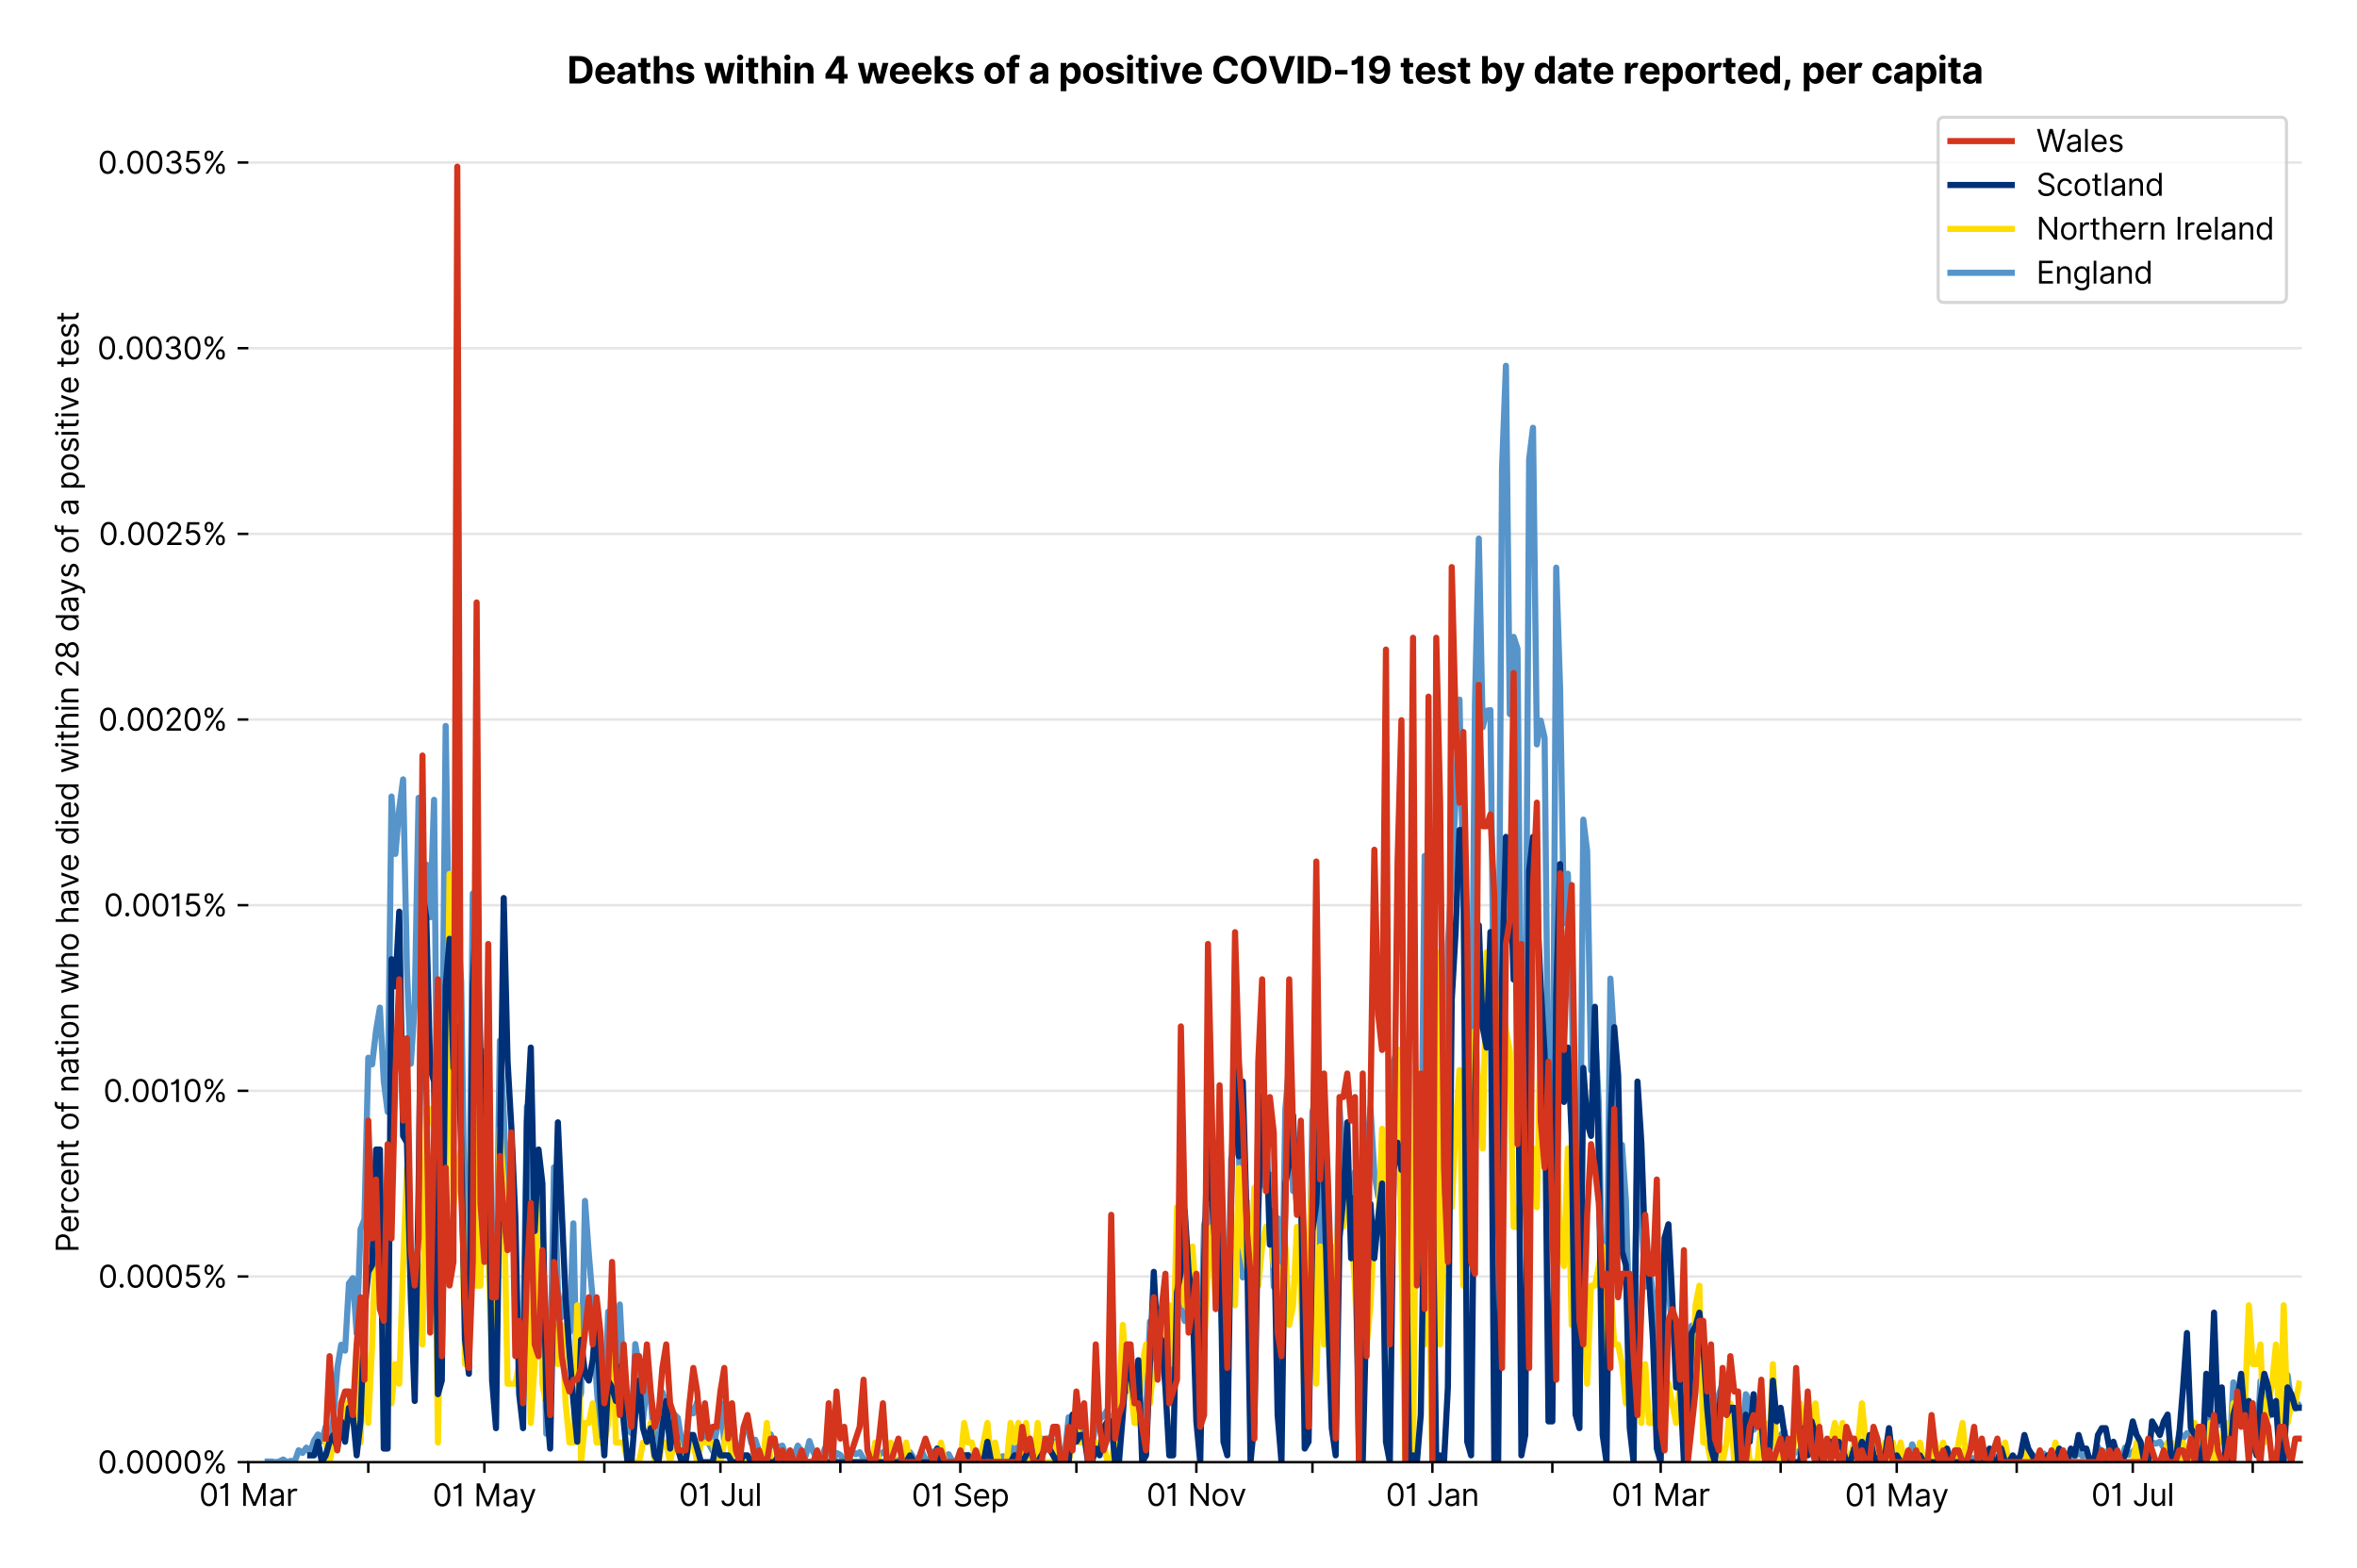 <?xml version="1.0" encoding="utf-8" standalone="no"?>
<!DOCTYPE svg PUBLIC "-//W3C//DTD SVG 1.1//EN"
  "http://www.w3.org/Graphics/SVG/1.1/DTD/svg11.dtd">
<svg version="1.1" viewBox="0 0 768.577 511.234" xmlns="http://www.w3.org/2000/svg" xmlns:xlink="http://www.w3.org/1999/xlink">
 <defs>
  <style type="text/css">*{stroke-linecap:butt;stroke-linejoin:round;}</style>
 </defs>
 <g id="figure_1">
  <g id="patch_1">
   <path d="M 0 511.234 
L 768.577 511.234 
L 768.577 0 
L 0 0 
z
" style="fill:#ffffff;"/>
  </g>
  <g id="axes_1">
   <g id="patch_2">
    <path d="M 80.977 476.745 
L 750.577 476.745 
L 750.577 33.225 
L 80.977 33.225 
z
" style="fill:#ffffff;"/>
   </g>
   <g id="matplotlib.axis_1">
    <g id="xtick_1">
     <g id="line2d_1">
      <defs>
       <path d="M 0 0 
L 0 3.5 
" id="md7779faffe" style="stroke:#000000;stroke-width:0.8;"/>
      </defs>
      <g>
       <use style="stroke:#000000;stroke-width:0.8;" x="80.977" xlink:href="#md7779faffe" y="476.745"/>
      </g>
     </g>
     <g id="text_1">
      <!-- 01 Mar -->
      <g transform="translate(64.94 491.018)scale(0.1 -0.1)">
       <defs>
        <path d="M 2000 -64 
Q 1230 -64 806 561 
Q 382 1186 382 2327 
Q 382 3459 809 4088 
Q 1236 4718 2000 4718 
Q 2764 4718 3191 4088 
Q 3618 3459 3618 2327 
Q 3618 1186 3194 561 
Q 2771 -64 2000 -64 
z
M 2000 436 
Q 2509 436 2791 927 
Q 3073 1418 3073 2327 
Q 3073 3234 2789 3730 
Q 2505 4227 2000 4227 
Q 1496 4227 1211 3730 
Q 927 3234 927 2327 
Q 927 1418 1210 927 
Q 1493 436 2000 436 
z
" id="Inter-Regular-30" transform="scale(0.016)"/>
        <path d="M 1973 4655 
L 1973 0 
L 1409 0 
L 1409 3836 
L 1373 3836 
Q 1341 3773 1209 3692 
Q 1077 3611 868 3551 
Q 659 3491 391 3491 
L 391 3964 
Q 661 3964 859 4061 
Q 1057 4159 1190 4291 
Q 1323 4423 1392 4529 
Q 1461 4636 1473 4655 
L 1973 4655 
z
" id="Inter-Regular-31" transform="scale(0.016)"/>
        <path id="Inter-Regular-20" transform="scale(0.016)"/>
        <path d="M 564 4655 
L 1236 4655 
L 2818 791 
L 2873 791 
L 4455 4655 
L 5127 4655 
L 5127 0 
L 4600 0 
L 4600 3536 
L 4555 3536 
L 3100 0 
L 2591 0 
L 1136 3536 
L 1091 3536 
L 1091 0 
L 564 0 
L 564 4655 
z
" id="Inter-Regular-4d" transform="scale(0.016)"/>
        <path d="M 1518 -82 
Q 1186 -82 916 44 
Q 646 170 486 410 
Q 327 650 327 991 
Q 327 1291 445 1478 
Q 564 1666 761 1773 
Q 959 1880 1199 1933 
Q 1439 1986 1682 2018 
Q 2000 2059 2199 2080 
Q 2398 2102 2490 2154 
Q 2582 2207 2582 2336 
L 2582 2355 
Q 2582 2691 2399 2877 
Q 2216 3064 1846 3064 
Q 1461 3064 1243 2895 
Q 1025 2727 936 2536 
L 427 2718 
Q 564 3036 792 3214 
Q 1021 3393 1292 3464 
Q 1564 3536 1827 3536 
Q 1996 3536 2215 3496 
Q 2434 3457 2640 3334 
Q 2846 3211 2982 2963 
Q 3118 2716 3118 2300 
L 3118 0 
L 2582 0 
L 2582 473 
L 2555 473 
Q 2500 359 2373 229 
Q 2246 100 2034 9 
Q 1823 -82 1518 -82 
z
M 1600 400 
Q 1918 400 2137 525 
Q 2357 650 2469 847 
Q 2582 1045 2582 1264 
L 2582 1755 
Q 2548 1714 2433 1681 
Q 2318 1648 2169 1624 
Q 2021 1600 1881 1583 
Q 1741 1566 1655 1555 
Q 1446 1527 1265 1467 
Q 1084 1407 974 1287 
Q 864 1168 864 964 
Q 864 684 1072 542 
Q 1280 400 1600 400 
z
" id="Inter-Regular-61" transform="scale(0.016)"/>
        <path d="M 491 0 
L 491 3491 
L 1009 3491 
L 1009 2964 
L 1046 2964 
Q 1139 3223 1389 3384 
Q 1639 3545 1955 3545 
Q 2100 3545 2209 3511 
Q 2318 3477 2400 3418 
L 2218 2964 
Q 2161 2993 2085 3010 
Q 2009 3027 1909 3027 
Q 1527 3027 1277 2794 
Q 1027 2561 1027 2209 
L 1027 0 
L 491 0 
z
" id="Inter-Regular-72" transform="scale(0.016)"/>
       </defs>
       <use xlink:href="#Inter-Regular-30"/>
       <use x="62.5" xlink:href="#Inter-Regular-31"/>
       <use x="106.676" xlink:href="#Inter-Regular-20"/>
       <use x="134.801" xlink:href="#Inter-Regular-4d"/>
       <use x="225.994" xlink:href="#Inter-Regular-61"/>
       <use x="282.386" xlink:href="#Inter-Regular-72"/>
      </g>
     </g>
    </g>
    <g id="xtick_2">
     <g id="line2d_2">
      <g>
       <use style="stroke:#000000;stroke-width:0.8;" x="120.092" xlink:href="#md7779faffe" y="476.745"/>
      </g>
     </g>
    </g>
    <g id="xtick_3">
     <g id="line2d_3">
      <g>
       <use style="stroke:#000000;stroke-width:0.8;" x="157.945" xlink:href="#md7779faffe" y="476.745"/>
      </g>
     </g>
     <g id="text_2">
      <!-- 01 May -->
      <g transform="translate(141.042 491.117)scale(0.1 -0.1)">
       <defs>
        <path d="M 818 -1355 
Q 682 -1355 575 -1333 
Q 468 -1311 427 -1291 
L 564 -818 
Q 857 -893 1053 -814 
Q 1250 -736 1391 -345 
L 1509 -18 
L 218 3491 
L 800 3491 
L 1764 709 
L 1800 709 
L 2764 3491 
L 3346 3491 
L 1846 -564 
Q 1550 -1355 818 -1355 
z
" id="Inter-Regular-79" transform="scale(0.016)"/>
       </defs>
       <use xlink:href="#Inter-Regular-30"/>
       <use x="62.5" xlink:href="#Inter-Regular-31"/>
       <use x="106.676" xlink:href="#Inter-Regular-20"/>
       <use x="134.801" xlink:href="#Inter-Regular-4d"/>
       <use x="225.994" xlink:href="#Inter-Regular-61"/>
       <use x="282.386" xlink:href="#Inter-Regular-79"/>
      </g>
     </g>
    </g>
    <g id="xtick_4">
     <g id="line2d_4">
      <g>
       <use style="stroke:#000000;stroke-width:0.8;" x="197.06" xlink:href="#md7779faffe" y="476.745"/>
      </g>
     </g>
    </g>
    <g id="xtick_5">
     <g id="line2d_5">
      <g>
       <use style="stroke:#000000;stroke-width:0.8;" x="234.913" xlink:href="#md7779faffe" y="476.745"/>
      </g>
     </g>
     <g id="text_3">
      <!-- 01 Jul -->
      <g transform="translate(221.369 491.018)scale(0.1 -0.1)">
       <defs>
        <path d="M 2346 4655 
L 2909 4655 
L 2909 1327 
Q 2909 657 2549 296 
Q 2189 -64 1582 -64 
Q 1200 -64 902 76 
Q 605 216 434 475 
Q 264 734 264 1091 
L 818 1091 
Q 818 795 1034 615 
Q 1250 436 1582 436 
Q 1948 436 2147 664 
Q 2346 893 2346 1327 
L 2346 4655 
z
" id="Inter-Regular-4a" transform="scale(0.016)"/>
        <path d="M 2691 1427 
L 2691 3491 
L 3227 3491 
L 3227 0 
L 2691 0 
L 2691 591 
L 2655 591 
Q 2532 325 2273 140 
Q 2014 -45 1618 -45 
Q 1127 -45 809 280 
Q 491 605 491 1273 
L 491 3491 
L 1027 3491 
L 1027 1309 
Q 1027 927 1242 700 
Q 1457 473 1791 473 
Q 1991 473 2199 575 
Q 2407 677 2549 888 
Q 2691 1100 2691 1427 
z
" id="Inter-Regular-75" transform="scale(0.016)"/>
        <path d="M 1027 4655 
L 1027 0 
L 491 0 
L 491 4655 
L 1027 4655 
z
" id="Inter-Regular-6c" transform="scale(0.016)"/>
       </defs>
       <use xlink:href="#Inter-Regular-30"/>
       <use x="62.5" xlink:href="#Inter-Regular-31"/>
       <use x="106.676" xlink:href="#Inter-Regular-20"/>
       <use x="134.801" xlink:href="#Inter-Regular-4a"/>
       <use x="189.063" xlink:href="#Inter-Regular-75"/>
       <use x="247.159" xlink:href="#Inter-Regular-6c"/>
      </g>
     </g>
    </g>
    <g id="xtick_6">
     <g id="line2d_6">
      <g>
       <use style="stroke:#000000;stroke-width:0.8;" x="274.028" xlink:href="#md7779faffe" y="476.745"/>
      </g>
     </g>
    </g>
    <g id="xtick_7">
     <g id="line2d_7">
      <g>
       <use style="stroke:#000000;stroke-width:0.8;" x="313.143" xlink:href="#md7779faffe" y="476.745"/>
      </g>
     </g>
     <g id="text_4">
      <!-- 01 Sep -->
      <g transform="translate(297.255 491.117)scale(0.1 -0.1)">
       <defs>
        <path d="M 3109 3491 
Q 3068 3836 2777 4027 
Q 2486 4218 2064 4218 
Q 1600 4218 1318 3999 
Q 1036 3780 1036 3445 
Q 1036 3195 1189 3042 
Q 1343 2889 1553 2803 
Q 1764 2718 1936 2673 
L 2409 2545 
Q 2591 2498 2815 2414 
Q 3039 2330 3244 2185 
Q 3450 2041 3584 1816 
Q 3718 1591 3718 1264 
Q 3718 886 3521 581 
Q 3325 277 2949 97 
Q 2573 -82 2036 -82 
Q 1286 -82 845 272 
Q 405 627 364 1200 
L 946 1200 
Q 968 936 1124 764 
Q 1280 593 1519 510 
Q 1759 427 2036 427 
Q 2359 427 2616 533 
Q 2873 639 3023 828 
Q 3173 1018 3173 1273 
Q 3173 1505 3043 1650 
Q 2914 1795 2702 1886 
Q 2491 1977 2246 2045 
L 1673 2209 
Q 1127 2366 809 2657 
Q 491 2948 491 3418 
Q 491 3809 703 4101 
Q 916 4393 1276 4555 
Q 1636 4718 2082 4718 
Q 2532 4718 2882 4558 
Q 3232 4398 3437 4120 
Q 3643 3843 3655 3491 
L 3109 3491 
z
" id="Inter-Regular-53" transform="scale(0.016)"/>
        <path d="M 1955 -73 
Q 1450 -73 1085 151 
Q 721 375 524 778 
Q 327 1182 327 1718 
Q 327 2255 524 2665 
Q 721 3075 1074 3305 
Q 1427 3536 1900 3536 
Q 2173 3536 2439 3445 
Q 2705 3355 2923 3151 
Q 3141 2948 3270 2614 
Q 3400 2280 3400 1791 
L 3400 1564 
L 866 1564 
Q 884 1005 1183 707 
Q 1482 409 1955 409 
Q 2271 409 2498 545 
Q 2725 682 2827 955 
L 3346 809 
Q 3223 414 2854 170 
Q 2486 -73 1955 -73 
z
M 866 2027 
L 2855 2027 
Q 2855 2470 2595 2762 
Q 2336 3055 1900 3055 
Q 1593 3055 1368 2911 
Q 1143 2768 1013 2533 
Q 884 2298 866 2027 
z
" id="Inter-Regular-65" transform="scale(0.016)"/>
        <path d="M 491 -1309 
L 491 3491 
L 1009 3491 
L 1009 2936 
L 1073 2936 
Q 1132 3027 1237 3169 
Q 1343 3311 1542 3423 
Q 1741 3536 2082 3536 
Q 2523 3536 2859 3315 
Q 3196 3095 3384 2690 
Q 3573 2286 3573 1736 
Q 3573 1182 3384 776 
Q 3196 370 2861 148 
Q 2527 -73 2091 -73 
Q 1755 -73 1552 39 
Q 1350 152 1241 296 
Q 1132 441 1073 536 
L 1027 536 
L 1027 -1309 
L 491 -1309 
z
M 1018 1745 
Q 1018 1152 1276 780 
Q 1534 409 2018 409 
Q 2355 409 2581 587 
Q 2807 766 2921 1069 
Q 3036 1373 3036 1745 
Q 3036 2114 2923 2410 
Q 2811 2707 2585 2881 
Q 2359 3055 2018 3055 
Q 1527 3055 1272 2693 
Q 1018 2332 1018 1745 
z
" id="Inter-Regular-70" transform="scale(0.016)"/>
       </defs>
       <use xlink:href="#Inter-Regular-30"/>
       <use x="62.5" xlink:href="#Inter-Regular-31"/>
       <use x="106.676" xlink:href="#Inter-Regular-20"/>
       <use x="134.801" xlink:href="#Inter-Regular-53"/>
       <use x="198.58" xlink:href="#Inter-Regular-65"/>
       <use x="256.818" xlink:href="#Inter-Regular-70"/>
      </g>
     </g>
    </g>
    <g id="xtick_8">
     <g id="line2d_8">
      <g>
       <use style="stroke:#000000;stroke-width:0.8;" x="350.996" xlink:href="#md7779faffe" y="476.745"/>
      </g>
     </g>
    </g>
    <g id="xtick_9">
     <g id="line2d_9">
      <g>
       <use style="stroke:#000000;stroke-width:0.8;" x="390.111" xlink:href="#md7779faffe" y="476.745"/>
      </g>
     </g>
     <g id="text_5">
      <!-- 01 Nov -->
      <g transform="translate(373.84 491.018)scale(0.1 -0.1)">
       <defs>
        <path d="M 4255 4655 
L 4255 0 
L 3709 0 
L 1173 3655 
L 1127 3655 
L 1127 0 
L 564 0 
L 564 4655 
L 1109 4655 
L 3655 991 
L 3700 991 
L 3700 4655 
L 4255 4655 
z
" id="Inter-Regular-4e" transform="scale(0.016)"/>
        <path d="M 1909 -73 
Q 1436 -73 1080 152 
Q 725 377 526 781 
Q 327 1186 327 1727 
Q 327 2273 526 2679 
Q 725 3086 1080 3311 
Q 1436 3536 1909 3536 
Q 2382 3536 2737 3311 
Q 3093 3086 3292 2679 
Q 3491 2273 3491 1727 
Q 3491 1186 3292 781 
Q 3093 377 2737 152 
Q 2382 -73 1909 -73 
z
M 1909 409 
Q 2268 409 2500 593 
Q 2732 777 2843 1077 
Q 2955 1377 2955 1727 
Q 2955 2077 2843 2379 
Q 2732 2682 2500 2868 
Q 2268 3055 1909 3055 
Q 1550 3055 1318 2868 
Q 1086 2682 975 2379 
Q 864 2077 864 1727 
Q 864 1377 975 1077 
Q 1086 777 1318 593 
Q 1550 409 1909 409 
z
" id="Inter-Regular-6f" transform="scale(0.016)"/>
        <path d="M 3346 3491 
L 2055 0 
L 1509 0 
L 218 3491 
L 800 3491 
L 1764 709 
L 1800 709 
L 2764 3491 
L 3346 3491 
z
" id="Inter-Regular-76" transform="scale(0.016)"/>
       </defs>
       <use xlink:href="#Inter-Regular-30"/>
       <use x="62.5" xlink:href="#Inter-Regular-31"/>
       <use x="106.676" xlink:href="#Inter-Regular-20"/>
       <use x="134.801" xlink:href="#Inter-Regular-4e"/>
       <use x="210.085" xlink:href="#Inter-Regular-6f"/>
       <use x="269.744" xlink:href="#Inter-Regular-76"/>
      </g>
     </g>
    </g>
    <g id="xtick_10">
     <g id="line2d_10">
      <g>
       <use style="stroke:#000000;stroke-width:0.8;" x="427.964" xlink:href="#md7779faffe" y="476.745"/>
      </g>
     </g>
    </g>
    <g id="xtick_11">
     <g id="line2d_11">
      <g>
       <use style="stroke:#000000;stroke-width:0.8;" x="467.079" xlink:href="#md7779faffe" y="476.745"/>
      </g>
     </g>
     <g id="text_6">
      <!-- 01 Jan -->
      <g transform="translate(451.88 491.018)scale(0.1 -0.1)">
       <defs>
        <path d="M 1027 2100 
L 1027 0 
L 491 0 
L 491 3491 
L 1009 3491 
L 1009 2945 
L 1055 2945 
Q 1177 3211 1427 3373 
Q 1677 3536 2073 3536 
Q 2602 3536 2928 3211 
Q 3255 2886 3255 2218 
L 3255 0 
L 2718 0 
L 2718 2182 
Q 2718 2593 2504 2824 
Q 2291 3055 1918 3055 
Q 1534 3055 1280 2806 
Q 1027 2557 1027 2100 
z
" id="Inter-Regular-6e" transform="scale(0.016)"/>
       </defs>
       <use xlink:href="#Inter-Regular-30"/>
       <use x="62.5" xlink:href="#Inter-Regular-31"/>
       <use x="106.676" xlink:href="#Inter-Regular-20"/>
       <use x="134.801" xlink:href="#Inter-Regular-4a"/>
       <use x="189.063" xlink:href="#Inter-Regular-61"/>
       <use x="245.455" xlink:href="#Inter-Regular-6e"/>
      </g>
     </g>
    </g>
    <g id="xtick_12">
     <g id="line2d_12">
      <g>
       <use style="stroke:#000000;stroke-width:0.8;" x="506.194" xlink:href="#md7779faffe" y="476.745"/>
      </g>
     </g>
    </g>
    <g id="xtick_13">
     <g id="line2d_13">
      <g>
       <use style="stroke:#000000;stroke-width:0.8;" x="541.524" xlink:href="#md7779faffe" y="476.745"/>
      </g>
     </g>
     <g id="text_7">
      <!-- 01 Mar -->
      <g transform="translate(525.487 491.018)scale(0.1 -0.1)">
       <use xlink:href="#Inter-Regular-30"/>
       <use x="62.5" xlink:href="#Inter-Regular-31"/>
       <use x="106.676" xlink:href="#Inter-Regular-20"/>
       <use x="134.801" xlink:href="#Inter-Regular-4d"/>
       <use x="225.994" xlink:href="#Inter-Regular-61"/>
       <use x="282.386" xlink:href="#Inter-Regular-72"/>
      </g>
     </g>
    </g>
    <g id="xtick_14">
     <g id="line2d_14">
      <g>
       <use style="stroke:#000000;stroke-width:0.8;" x="580.638" xlink:href="#md7779faffe" y="476.745"/>
      </g>
     </g>
    </g>
    <g id="xtick_15">
     <g id="line2d_15">
      <g>
       <use style="stroke:#000000;stroke-width:0.8;" x="618.492" xlink:href="#md7779faffe" y="476.745"/>
      </g>
     </g>
     <g id="text_8">
      <!-- 01 May -->
      <g transform="translate(601.589 491.117)scale(0.1 -0.1)">
       <use xlink:href="#Inter-Regular-30"/>
       <use x="62.5" xlink:href="#Inter-Regular-31"/>
       <use x="106.676" xlink:href="#Inter-Regular-20"/>
       <use x="134.801" xlink:href="#Inter-Regular-4d"/>
       <use x="225.994" xlink:href="#Inter-Regular-61"/>
       <use x="282.386" xlink:href="#Inter-Regular-79"/>
      </g>
     </g>
    </g>
    <g id="xtick_16">
     <g id="line2d_16">
      <g>
       <use style="stroke:#000000;stroke-width:0.8;" x="657.607" xlink:href="#md7779faffe" y="476.745"/>
      </g>
     </g>
    </g>
    <g id="xtick_17">
     <g id="line2d_17">
      <g>
       <use style="stroke:#000000;stroke-width:0.8;" x="695.46" xlink:href="#md7779faffe" y="476.745"/>
      </g>
     </g>
     <g id="text_9">
      <!-- 01 Jul -->
      <g transform="translate(681.916 491.018)scale(0.1 -0.1)">
       <use xlink:href="#Inter-Regular-30"/>
       <use x="62.5" xlink:href="#Inter-Regular-31"/>
       <use x="106.676" xlink:href="#Inter-Regular-20"/>
       <use x="134.801" xlink:href="#Inter-Regular-4a"/>
       <use x="189.063" xlink:href="#Inter-Regular-75"/>
       <use x="247.159" xlink:href="#Inter-Regular-6c"/>
      </g>
     </g>
    </g>
    <g id="xtick_18">
     <g id="line2d_18">
      <g>
       <use style="stroke:#000000;stroke-width:0.8;" x="734.575" xlink:href="#md7779faffe" y="476.745"/>
      </g>
     </g>
    </g>
   </g>
   <g id="matplotlib.axis_2">
    <g id="ytick_1">
     <g id="line2d_19">
      <path clip-path="url(#p3853abb388)" d="M 80.977 476.745 
L 750.577 476.745 
" style="fill:none;stroke:#e5e5e5;stroke-linecap:square;stroke-width:0.8;"/>
     </g>
     <g id="line2d_20">
      <defs>
       <path d="M 0 0 
L -3.5 0 
" id="m0e24dffa6e" style="stroke:#000000;stroke-width:0.8;"/>
      </defs>
      <g>
       <use style="stroke:#000000;stroke-width:0.8;" x="80.977" xlink:href="#m0e24dffa6e" y="476.745"/>
      </g>
     </g>
     <g id="text_10">
      <!-- 0.0000% -->
      <g transform="translate(31.845 480.382)scale(0.1 -0.1)">
       <defs>
        <path d="M 882 -36 
Q 714 -36 593 84 
Q 473 205 473 373 
Q 473 541 593 661 
Q 714 782 882 782 
Q 1050 782 1170 661 
Q 1291 541 1291 373 
Q 1291 205 1170 84 
Q 1050 -36 882 -36 
z
" id="Inter-Regular-2e" transform="scale(0.016)"/>
        <path d="M 2855 873 
L 2855 1118 
Q 2855 1373 2960 1585 
Q 3066 1798 3269 1926 
Q 3473 2055 3764 2055 
Q 4059 2055 4259 1926 
Q 4459 1798 4561 1585 
Q 4664 1373 4664 1118 
L 4664 873 
Q 4664 618 4560 405 
Q 4457 193 4256 64 
Q 4055 -64 3764 -64 
Q 3468 -64 3266 64 
Q 3064 193 2959 405 
Q 2855 618 2855 873 
z
M 536 3536 
L 536 3782 
Q 536 4036 642 4248 
Q 748 4461 951 4589 
Q 1155 4718 1446 4718 
Q 1741 4718 1941 4589 
Q 2141 4461 2243 4248 
Q 2346 4036 2346 3782 
L 2346 3536 
Q 2346 3282 2242 3069 
Q 2139 2857 1937 2728 
Q 1736 2600 1446 2600 
Q 1150 2600 948 2728 
Q 746 2857 641 3069 
Q 536 3282 536 3536 
z
M 709 0 
L 3909 4655 
L 4427 4655 
L 1227 0 
L 709 0 
z
M 3318 1118 
L 3318 873 
Q 3318 661 3418 494 
Q 3518 327 3764 327 
Q 4002 327 4101 494 
Q 4200 661 4200 873 
L 4200 1118 
Q 4200 1330 4104 1497 
Q 4009 1664 3764 1664 
Q 3525 1664 3421 1497 
Q 3318 1330 3318 1118 
z
M 1000 3782 
L 1000 3536 
Q 1000 3325 1100 3158 
Q 1200 2991 1446 2991 
Q 1684 2991 1783 3158 
Q 1882 3325 1882 3536 
L 1882 3782 
Q 1882 3993 1786 4160 
Q 1691 4327 1446 4327 
Q 1207 4327 1103 4160 
Q 1000 3993 1000 3782 
z
" id="Inter-Regular-25" transform="scale(0.016)"/>
       </defs>
       <use xlink:href="#Inter-Regular-30"/>
       <use x="62.5" xlink:href="#Inter-Regular-2e"/>
       <use x="90.057" xlink:href="#Inter-Regular-30"/>
       <use x="152.557" xlink:href="#Inter-Regular-30"/>
       <use x="215.057" xlink:href="#Inter-Regular-30"/>
       <use x="277.557" xlink:href="#Inter-Regular-30"/>
       <use x="340.057" xlink:href="#Inter-Regular-25"/>
      </g>
     </g>
    </g>
    <g id="ytick_2">
     <g id="line2d_21">
      <path clip-path="url(#p3853abb388)" d="M 80.977 416.21 
L 750.577 416.21 
" style="fill:none;stroke:#e5e5e5;stroke-linecap:square;stroke-width:0.8;"/>
     </g>
     <g id="line2d_22">
      <g>
       <use style="stroke:#000000;stroke-width:0.8;" x="80.977" xlink:href="#m0e24dffa6e" y="416.21"/>
      </g>
     </g>
     <g id="text_11">
      <!-- 0.0005% -->
      <g transform="translate(32.016 419.846)scale(0.1 -0.1)">
       <defs>
        <path d="M 1936 -64 
Q 1536 -64 1216 95 
Q 896 255 702 532 
Q 509 809 491 1164 
L 1036 1164 
Q 1068 848 1324 642 
Q 1580 436 1936 436 
Q 2223 436 2447 570 
Q 2671 705 2799 940 
Q 2927 1175 2927 1473 
Q 2927 1777 2794 2017 
Q 2661 2257 2429 2395 
Q 2198 2534 1900 2536 
Q 1686 2539 1461 2472 
Q 1236 2405 1091 2300 
L 564 2364 
L 846 4655 
L 3264 4655 
L 3264 4155 
L 1318 4155 
L 1155 2782 
L 1182 2782 
Q 1325 2895 1541 2970 
Q 1757 3045 1991 3045 
Q 2418 3045 2753 2842 
Q 3089 2639 3281 2286 
Q 3473 1934 3473 1482 
Q 3473 1036 3274 687 
Q 3075 339 2727 137 
Q 2380 -64 1936 -64 
z
" id="Inter-Regular-35" transform="scale(0.016)"/>
       </defs>
       <use xlink:href="#Inter-Regular-30"/>
       <use x="62.5" xlink:href="#Inter-Regular-2e"/>
       <use x="90.057" xlink:href="#Inter-Regular-30"/>
       <use x="152.557" xlink:href="#Inter-Regular-30"/>
       <use x="215.057" xlink:href="#Inter-Regular-30"/>
       <use x="277.557" xlink:href="#Inter-Regular-35"/>
       <use x="338.352" xlink:href="#Inter-Regular-25"/>
      </g>
     </g>
    </g>
    <g id="ytick_3">
     <g id="line2d_23">
      <path clip-path="url(#p3853abb388)" d="M 80.977 355.674 
L 750.577 355.674 
" style="fill:none;stroke:#e5e5e5;stroke-linecap:square;stroke-width:0.8;"/>
     </g>
     <g id="line2d_24">
      <g>
       <use style="stroke:#000000;stroke-width:0.8;" x="80.977" xlink:href="#m0e24dffa6e" y="355.674"/>
      </g>
     </g>
     <g id="text_12">
      <!-- 0.0010% -->
      <g transform="translate(33.678 359.311)scale(0.1 -0.1)">
       <use xlink:href="#Inter-Regular-30"/>
       <use x="62.5" xlink:href="#Inter-Regular-2e"/>
       <use x="90.057" xlink:href="#Inter-Regular-30"/>
       <use x="152.557" xlink:href="#Inter-Regular-30"/>
       <use x="215.057" xlink:href="#Inter-Regular-31"/>
       <use x="259.233" xlink:href="#Inter-Regular-30"/>
       <use x="321.733" xlink:href="#Inter-Regular-25"/>
      </g>
     </g>
    </g>
    <g id="ytick_4">
     <g id="line2d_25">
      <path clip-path="url(#p3853abb388)" d="M 80.977 295.139 
L 750.577 295.139 
" style="fill:none;stroke:#e5e5e5;stroke-linecap:square;stroke-width:0.8;"/>
     </g>
     <g id="line2d_26">
      <g>
       <use style="stroke:#000000;stroke-width:0.8;" x="80.977" xlink:href="#m0e24dffa6e" y="295.139"/>
      </g>
     </g>
     <g id="text_13">
      <!-- 0.0015% -->
      <g transform="translate(33.848 298.776)scale(0.1 -0.1)">
       <use xlink:href="#Inter-Regular-30"/>
       <use x="62.5" xlink:href="#Inter-Regular-2e"/>
       <use x="90.057" xlink:href="#Inter-Regular-30"/>
       <use x="152.557" xlink:href="#Inter-Regular-30"/>
       <use x="215.057" xlink:href="#Inter-Regular-31"/>
       <use x="259.233" xlink:href="#Inter-Regular-35"/>
       <use x="320.028" xlink:href="#Inter-Regular-25"/>
      </g>
     </g>
    </g>
    <g id="ytick_5">
     <g id="line2d_27">
      <path clip-path="url(#p3853abb388)" d="M 80.977 234.604 
L 750.577 234.604 
" style="fill:none;stroke:#e5e5e5;stroke-linecap:square;stroke-width:0.8;"/>
     </g>
     <g id="line2d_28">
      <g>
       <use style="stroke:#000000;stroke-width:0.8;" x="80.977" xlink:href="#m0e24dffa6e" y="234.604"/>
      </g>
     </g>
     <g id="text_14">
      <!-- 0.0020% -->
      <g transform="translate(32.044 238.241)scale(0.1 -0.1)">
       <defs>
        <path d="M 482 0 
L 482 409 
L 2018 2091 
Q 2289 2386 2464 2605 
Q 2639 2825 2724 3019 
Q 2809 3214 2809 3427 
Q 2809 3795 2553 4011 
Q 2298 4227 1918 4227 
Q 1514 4227 1275 3985 
Q 1036 3743 1036 3345 
L 500 3345 
Q 500 3755 688 4064 
Q 877 4373 1203 4545 
Q 1530 4718 1936 4718 
Q 2346 4718 2661 4545 
Q 2977 4373 3156 4079 
Q 3336 3786 3336 3427 
Q 3336 3170 3244 2926 
Q 3152 2682 2926 2383 
Q 2700 2084 2300 1655 
L 1255 536 
L 1255 500 
L 3418 500 
L 3418 0 
L 482 0 
z
" id="Inter-Regular-32" transform="scale(0.016)"/>
       </defs>
       <use xlink:href="#Inter-Regular-30"/>
       <use x="62.5" xlink:href="#Inter-Regular-2e"/>
       <use x="90.057" xlink:href="#Inter-Regular-30"/>
       <use x="152.557" xlink:href="#Inter-Regular-30"/>
       <use x="215.057" xlink:href="#Inter-Regular-32"/>
       <use x="275.568" xlink:href="#Inter-Regular-30"/>
       <use x="338.068" xlink:href="#Inter-Regular-25"/>
      </g>
     </g>
    </g>
    <g id="ytick_6">
     <g id="line2d_29">
      <path clip-path="url(#p3853abb388)" d="M 80.977 174.069 
L 750.577 174.069 
" style="fill:none;stroke:#e5e5e5;stroke-linecap:square;stroke-width:0.8;"/>
     </g>
     <g id="line2d_30">
      <g>
       <use style="stroke:#000000;stroke-width:0.8;" x="80.977" xlink:href="#m0e24dffa6e" y="174.069"/>
      </g>
     </g>
     <g id="text_15">
      <!-- 0.0025% -->
      <g transform="translate(32.214 177.705)scale(0.1 -0.1)">
       <use xlink:href="#Inter-Regular-30"/>
       <use x="62.5" xlink:href="#Inter-Regular-2e"/>
       <use x="90.057" xlink:href="#Inter-Regular-30"/>
       <use x="152.557" xlink:href="#Inter-Regular-30"/>
       <use x="215.057" xlink:href="#Inter-Regular-32"/>
       <use x="275.568" xlink:href="#Inter-Regular-35"/>
       <use x="336.364" xlink:href="#Inter-Regular-25"/>
      </g>
     </g>
    </g>
    <g id="ytick_7">
     <g id="line2d_31">
      <path clip-path="url(#p3853abb388)" d="M 80.977 113.533 
L 750.577 113.533 
" style="fill:none;stroke:#e5e5e5;stroke-linecap:square;stroke-width:0.8;"/>
     </g>
     <g id="line2d_32">
      <g>
       <use style="stroke:#000000;stroke-width:0.8;" x="80.977" xlink:href="#m0e24dffa6e" y="113.533"/>
      </g>
     </g>
     <g id="text_16">
      <!-- 0.0030% -->
      <g transform="translate(31.731 117.17)scale(0.1 -0.1)">
       <defs>
        <path d="M 2055 -64 
Q 1605 -64 1253 90 
Q 902 245 696 521 
Q 491 798 473 1164 
L 1046 1164 
Q 1071 827 1356 631 
Q 1641 436 2046 436 
Q 2493 436 2783 664 
Q 3073 893 3073 1264 
Q 3073 1650 2787 1893 
Q 2502 2136 1973 2136 
L 1600 2136 
L 1600 2636 
L 1973 2636 
Q 2386 2636 2647 2856 
Q 2909 3077 2909 3445 
Q 2909 3798 2679 4012 
Q 2450 4227 2064 4227 
Q 1823 4227 1610 4139 
Q 1398 4052 1264 3887 
Q 1130 3723 1118 3491 
L 573 3491 
Q 586 3857 793 4133 
Q 1000 4409 1335 4563 
Q 1671 4718 2073 4718 
Q 2505 4718 2814 4544 
Q 3123 4370 3289 4086 
Q 3455 3802 3455 3473 
Q 3455 3080 3249 2802 
Q 3043 2525 2691 2418 
L 2691 2382 
Q 3132 2309 3379 2008 
Q 3627 1707 3627 1264 
Q 3627 884 3421 583 
Q 3216 282 2861 109 
Q 2507 -64 2055 -64 
z
" id="Inter-Regular-33" transform="scale(0.016)"/>
       </defs>
       <use xlink:href="#Inter-Regular-30"/>
       <use x="62.5" xlink:href="#Inter-Regular-2e"/>
       <use x="90.057" xlink:href="#Inter-Regular-30"/>
       <use x="152.557" xlink:href="#Inter-Regular-30"/>
       <use x="215.057" xlink:href="#Inter-Regular-33"/>
       <use x="278.693" xlink:href="#Inter-Regular-30"/>
       <use x="341.193" xlink:href="#Inter-Regular-25"/>
      </g>
     </g>
    </g>
    <g id="ytick_8">
     <g id="line2d_33">
      <path clip-path="url(#p3853abb388)" d="M 80.977 52.998 
L 750.577 52.998 
" style="fill:none;stroke:#e5e5e5;stroke-linecap:square;stroke-width:0.8;"/>
     </g>
     <g id="line2d_34">
      <g>
       <use style="stroke:#000000;stroke-width:0.8;" x="80.977" xlink:href="#m0e24dffa6e" y="52.998"/>
      </g>
     </g>
     <g id="text_17">
      <!-- 0.0035% -->
      <g transform="translate(31.902 56.635)scale(0.1 -0.1)">
       <use xlink:href="#Inter-Regular-30"/>
       <use x="62.5" xlink:href="#Inter-Regular-2e"/>
       <use x="90.057" xlink:href="#Inter-Regular-30"/>
       <use x="152.557" xlink:href="#Inter-Regular-30"/>
       <use x="215.057" xlink:href="#Inter-Regular-33"/>
       <use x="278.693" xlink:href="#Inter-Regular-35"/>
       <use x="339.489" xlink:href="#Inter-Regular-25"/>
      </g>
     </g>
    </g>
    <g id="text_18">
     <!-- Percent of nation who have died within 28 days of a positive test -->
     <g transform="translate(25.614 408.396)rotate(-90)scale(0.1 -0.1)">
      <defs>
       <path d="M 564 0 
L 564 4655 
L 2136 4655 
Q 2684 4655 3033 4458 
Q 3382 4261 3550 3927 
Q 3718 3593 3718 3182 
Q 3718 2770 3551 2434 
Q 3384 2098 3036 1899 
Q 2689 1700 2146 1700 
L 1127 1700 
L 1127 0 
L 564 0 
z
M 1127 2200 
L 2127 2200 
Q 2689 2200 2926 2482 
Q 3164 2764 3164 3182 
Q 3164 3602 2925 3878 
Q 2686 4155 2118 4155 
L 1127 4155 
L 1127 2200 
z
" id="Inter-Regular-50" transform="scale(0.016)"/>
       <path d="M 1909 -73 
Q 1418 -73 1063 159 
Q 709 391 518 798 
Q 327 1205 327 1727 
Q 327 2259 524 2667 
Q 721 3075 1074 3305 
Q 1427 3536 1900 3536 
Q 2268 3536 2563 3400 
Q 2859 3264 3047 3018 
Q 3236 2773 3282 2445 
L 2746 2445 
Q 2684 2684 2474 2869 
Q 2264 3055 1909 3055 
Q 1439 3055 1151 2697 
Q 864 2339 864 1745 
Q 864 1139 1148 774 
Q 1432 409 1909 409 
Q 2223 409 2447 570 
Q 2671 732 2746 1018 
L 3282 1018 
Q 3236 709 3058 462 
Q 2880 216 2588 71 
Q 2296 -73 1909 -73 
z
" id="Inter-Regular-63" transform="scale(0.016)"/>
       <path d="M 2009 3491 
L 2009 3036 
L 1264 3036 
L 1264 1000 
Q 1264 773 1331 660 
Q 1398 548 1503 510 
Q 1609 473 1727 473 
Q 1816 473 1873 483 
Q 1930 493 1964 500 
L 2073 18 
Q 2018 -2 1920 -23 
Q 1823 -45 1673 -45 
Q 1446 -45 1228 52 
Q 1011 150 869 350 
Q 727 550 727 855 
L 727 3036 
L 200 3036 
L 200 3491 
L 727 3491 
L 727 4327 
L 1264 4327 
L 1264 3491 
L 2009 3491 
z
" id="Inter-Regular-74" transform="scale(0.016)"/>
       <path d="M 2046 3491 
L 2046 3036 
L 1264 3036 
L 1264 0 
L 727 0 
L 727 3036 
L 164 3036 
L 164 3491 
L 727 3491 
L 727 3973 
Q 727 4273 868 4473 
Q 1009 4673 1234 4773 
Q 1459 4873 1709 4873 
Q 1907 4873 2032 4841 
Q 2157 4809 2218 4782 
L 2064 4318 
Q 2023 4332 1951 4352 
Q 1880 4373 1764 4373 
Q 1498 4373 1381 4239 
Q 1264 4105 1264 3845 
L 1264 3491 
L 2046 3491 
z
" id="Inter-Regular-66" transform="scale(0.016)"/>
       <path d="M 491 0 
L 491 3491 
L 1027 3491 
L 1027 0 
L 491 0 
z
M 764 4073 
Q 607 4073 494 4179 
Q 382 4286 382 4436 
Q 382 4586 494 4693 
Q 607 4800 764 4800 
Q 921 4800 1033 4693 
Q 1146 4586 1146 4436 
Q 1146 4286 1033 4179 
Q 921 4073 764 4073 
z
" id="Inter-Regular-69" transform="scale(0.016)"/>
       <path d="M 1282 0 
L 218 3491 
L 782 3491 
L 1536 818 
L 1573 818 
L 2318 3491 
L 2891 3491 
L 3627 827 
L 3664 827 
L 4418 3491 
L 4982 3491 
L 3918 0 
L 3391 0 
L 2627 2682 
L 2573 2682 
L 1809 0 
L 1282 0 
z
" id="Inter-Regular-77" transform="scale(0.016)"/>
       <path d="M 1027 2100 
L 1027 0 
L 491 0 
L 491 4655 
L 1027 4655 
L 1027 2945 
L 1073 2945 
Q 1196 3216 1442 3376 
Q 1689 3536 2100 3536 
Q 2636 3536 2963 3213 
Q 3291 2891 3291 2218 
L 3291 0 
L 2755 0 
L 2755 2182 
Q 2755 2598 2540 2826 
Q 2325 3055 1946 3055 
Q 1548 3055 1287 2806 
Q 1027 2557 1027 2100 
z
" id="Inter-Regular-68" transform="scale(0.016)"/>
       <path d="M 1809 -73 
Q 1373 -73 1039 148 
Q 705 370 516 776 
Q 327 1182 327 1736 
Q 327 2286 516 2690 
Q 705 3095 1041 3315 
Q 1377 3536 1818 3536 
Q 2159 3536 2358 3423 
Q 2557 3311 2662 3169 
Q 2768 3027 2827 2936 
L 2873 2936 
L 2873 4655 
L 3409 4655 
L 3409 0 
L 2891 0 
L 2891 536 
L 2827 536 
Q 2768 441 2659 296 
Q 2550 152 2348 39 
Q 2146 -73 1809 -73 
z
M 1882 409 
Q 2366 409 2624 780 
Q 2882 1152 2882 1745 
Q 2882 2332 2627 2693 
Q 2373 3055 1882 3055 
Q 1541 3055 1315 2881 
Q 1089 2707 976 2410 
Q 864 2114 864 1745 
Q 864 1373 978 1069 
Q 1093 766 1319 587 
Q 1546 409 1882 409 
z
" id="Inter-Regular-64" transform="scale(0.016)"/>
       <path d="M 1973 -64 
Q 1505 -64 1147 103 
Q 789 270 589 564 
Q 389 859 391 1236 
Q 389 1532 507 1783 
Q 625 2034 830 2203 
Q 1036 2373 1291 2418 
L 1291 2445 
Q 957 2532 759 2821 
Q 561 3111 564 3482 
Q 561 3836 743 4115 
Q 925 4395 1244 4556 
Q 1564 4718 1973 4718 
Q 2377 4718 2695 4556 
Q 3014 4395 3197 4115 
Q 3380 3836 3382 3482 
Q 3380 3111 3181 2821 
Q 2982 2532 2655 2445 
L 2655 2418 
Q 2907 2373 3109 2203 
Q 3311 2034 3431 1783 
Q 3552 1532 3555 1236 
Q 3552 859 3351 564 
Q 3150 270 2794 103 
Q 2439 -64 1973 -64 
z
M 1973 436 
Q 2446 436 2722 662 
Q 2998 889 3000 1264 
Q 2998 1527 2864 1729 
Q 2730 1932 2499 2048 
Q 2268 2164 1973 2164 
Q 1675 2164 1442 2048 
Q 1209 1932 1076 1729 
Q 943 1527 946 1264 
Q 943 889 1218 662 
Q 1493 436 1973 436 
z
M 1973 2645 
Q 2348 2645 2591 2864 
Q 2834 3084 2836 3445 
Q 2834 3800 2596 4013 
Q 2359 4227 1973 4227 
Q 1582 4227 1344 4013 
Q 1107 3800 1109 3445 
Q 1107 3084 1349 2864 
Q 1591 2645 1973 2645 
z
" id="Inter-Regular-38" transform="scale(0.016)"/>
       <path d="M 2964 2709 
L 2482 2573 
Q 2411 2755 2245 2914 
Q 2080 3073 1727 3073 
Q 1407 3073 1194 2926 
Q 982 2780 982 2555 
Q 982 2355 1127 2239 
Q 1273 2123 1582 2045 
L 2100 1918 
Q 3027 1691 3027 973 
Q 3027 673 2855 436 
Q 2684 200 2377 63 
Q 2071 -73 1664 -73 
Q 1130 -73 780 159 
Q 430 391 336 836 
L 846 964 
Q 989 400 1655 400 
Q 2030 400 2251 560 
Q 2473 720 2473 945 
Q 2473 1316 1955 1436 
L 1373 1573 
Q 893 1686 669 1926 
Q 446 2166 446 2527 
Q 446 2823 613 3050 
Q 780 3277 1069 3406 
Q 1359 3536 1727 3536 
Q 2246 3536 2542 3309 
Q 2839 3082 2964 2709 
z
" id="Inter-Regular-73" transform="scale(0.016)"/>
      </defs>
      <use xlink:href="#Inter-Regular-50"/>
      <use x="63.494" xlink:href="#Inter-Regular-65"/>
      <use x="121.733" xlink:href="#Inter-Regular-72"/>
      <use x="160.085" xlink:href="#Inter-Regular-63"/>
      <use x="215.909" xlink:href="#Inter-Regular-65"/>
      <use x="274.148" xlink:href="#Inter-Regular-6e"/>
      <use x="332.671" xlink:href="#Inter-Regular-74"/>
      <use x="369.034" xlink:href="#Inter-Regular-20"/>
      <use x="397.159" xlink:href="#Inter-Regular-6f"/>
      <use x="456.818" xlink:href="#Inter-Regular-66"/>
      <use x="492.898" xlink:href="#Inter-Regular-20"/>
      <use x="521.023" xlink:href="#Inter-Regular-6e"/>
      <use x="579.546" xlink:href="#Inter-Regular-61"/>
      <use x="635.938" xlink:href="#Inter-Regular-74"/>
      <use x="672.301" xlink:href="#Inter-Regular-69"/>
      <use x="696.023" xlink:href="#Inter-Regular-6f"/>
      <use x="755.682" xlink:href="#Inter-Regular-6e"/>
      <use x="814.205" xlink:href="#Inter-Regular-20"/>
      <use x="842.33" xlink:href="#Inter-Regular-77"/>
      <use x="923.58" xlink:href="#Inter-Regular-68"/>
      <use x="982.671" xlink:href="#Inter-Regular-6f"/>
      <use x="1042.33" xlink:href="#Inter-Regular-20"/>
      <use x="1070.455" xlink:href="#Inter-Regular-68"/>
      <use x="1129.546" xlink:href="#Inter-Regular-61"/>
      <use x="1185.938" xlink:href="#Inter-Regular-76"/>
      <use x="1241.62" xlink:href="#Inter-Regular-65"/>
      <use x="1299.858" xlink:href="#Inter-Regular-20"/>
      <use x="1327.983" xlink:href="#Inter-Regular-64"/>
      <use x="1390.057" xlink:href="#Inter-Regular-69"/>
      <use x="1413.779" xlink:href="#Inter-Regular-65"/>
      <use x="1472.017" xlink:href="#Inter-Regular-64"/>
      <use x="1534.091" xlink:href="#Inter-Regular-20"/>
      <use x="1562.216" xlink:href="#Inter-Regular-77"/>
      <use x="1643.466" xlink:href="#Inter-Regular-69"/>
      <use x="1667.188" xlink:href="#Inter-Regular-74"/>
      <use x="1703.551" xlink:href="#Inter-Regular-68"/>
      <use x="1762.642" xlink:href="#Inter-Regular-69"/>
      <use x="1786.364" xlink:href="#Inter-Regular-6e"/>
      <use x="1844.887" xlink:href="#Inter-Regular-20"/>
      <use x="1873.012" xlink:href="#Inter-Regular-32"/>
      <use x="1933.523" xlink:href="#Inter-Regular-38"/>
      <use x="1995.171" xlink:href="#Inter-Regular-20"/>
      <use x="2023.296" xlink:href="#Inter-Regular-64"/>
      <use x="2085.37" xlink:href="#Inter-Regular-61"/>
      <use x="2141.762" xlink:href="#Inter-Regular-79"/>
      <use x="2197.444" xlink:href="#Inter-Regular-73"/>
      <use x="2249.716" xlink:href="#Inter-Regular-20"/>
      <use x="2277.841" xlink:href="#Inter-Regular-6f"/>
      <use x="2337.5" xlink:href="#Inter-Regular-66"/>
      <use x="2373.58" xlink:href="#Inter-Regular-20"/>
      <use x="2401.705" xlink:href="#Inter-Regular-61"/>
      <use x="2458.097" xlink:href="#Inter-Regular-20"/>
      <use x="2486.222" xlink:href="#Inter-Regular-70"/>
      <use x="2547.16" xlink:href="#Inter-Regular-6f"/>
      <use x="2606.819" xlink:href="#Inter-Regular-73"/>
      <use x="2659.091" xlink:href="#Inter-Regular-69"/>
      <use x="2682.813" xlink:href="#Inter-Regular-74"/>
      <use x="2719.177" xlink:href="#Inter-Regular-69"/>
      <use x="2742.898" xlink:href="#Inter-Regular-76"/>
      <use x="2798.58" xlink:href="#Inter-Regular-65"/>
      <use x="2856.819" xlink:href="#Inter-Regular-20"/>
      <use x="2884.944" xlink:href="#Inter-Regular-74"/>
      <use x="2921.307" xlink:href="#Inter-Regular-65"/>
      <use x="2979.546" xlink:href="#Inter-Regular-73"/>
      <use x="3031.819" xlink:href="#Inter-Regular-74"/>
     </g>
    </g>
   </g>
   <g id="line2d_35">
    <path clip-path="url(#p3853abb388)" d="M 87.285 476.53 
L 88.547 476.53 
L 89.809 476.745 
L 91.071 476.53 
L 92.333 475.885 
L 93.594 476.745 
L 94.856 476.315 
L 96.118 476.53 
L 97.38 472.873 
L 98.641 473.734 
L 99.903 472.013 
L 101.165 473.519 
L 102.427 469.647 
L 103.688 467.711 
L 104.95 469.862 
L 106.212 465.13 
L 107.474 471.583 
L 108.736 462.334 
L 109.997 445.986 
L 111.259 438.458 
L 112.521 440.394 
L 113.783 418.454 
L 115.044 416.733 
L 116.306 434.801 
L 117.568 400.816 
L 118.83 397.59 
L 120.092 344.892 
L 121.353 347.043 
L 122.615 336.073 
L 123.877 328.544 
L 125.139 352.42 
L 126.4 362.529 
L 127.662 259.714 
L 128.924 278.427 
L 130.186 263.801 
L 131.447 254.121 
L 132.709 316.499 
L 133.971 346.827 
L 135.233 327.469 
L 136.495 260.144 
L 137.756 319.726 
L 139.018 281.869 
L 140.28 299.076 
L 141.542 260.789 
L 142.803 395.009 
L 144.065 361.454 
L 145.327 236.699 
L 146.589 320.801 
L 147.851 348.978 
L 149.112 300.152 
L 150.374 319.941 
L 151.636 406.409 
L 152.898 414.582 
L 154.159 291.333 
L 155.421 346.827 
L 156.683 359.948 
L 157.945 342.741 
L 159.206 372.424 
L 160.468 428.994 
L 161.73 423.616 
L 162.992 339.299 
L 164.254 362.96 
L 165.515 395.654 
L 166.777 369.628 
L 168.039 428.133 
L 169.301 435.877 
L 170.562 439.318 
L 171.824 360.809 
L 173.086 398.881 
L 174.348 411.571 
L 175.609 416.518 
L 176.871 401.892 
L 178.133 467.496 
L 179.395 447.922 
L 180.657 380.597 
L 181.918 421.035 
L 183.18 429.424 
L 184.442 421.466 
L 185.704 434.371 
L 186.965 398.881 
L 188.227 458.247 
L 189.489 454.16 
L 190.751 391.567 
L 192.013 408.99 
L 193.274 423.832 
L 194.536 451.579 
L 195.798 468.356 
L 197.06 459.752 
L 198.321 427.703 
L 199.583 429.854 
L 200.845 452.654 
L 202.107 425.337 
L 203.368 449.643 
L 204.63 466.205 
L 205.892 467.281 
L 207.154 438.243 
L 208.416 445.986 
L 209.677 462.979 
L 210.939 451.579 
L 212.201 456.526 
L 213.463 471.798 
L 214.724 471.368 
L 215.986 453.945 
L 217.248 457.386 
L 218.51 463.839 
L 219.772 461.043 
L 221.033 462.334 
L 222.295 470.292 
L 223.557 473.949 
L 224.819 458.677 
L 226.08 460.828 
L 227.342 457.171 
L 228.604 460.398 
L 229.866 469.432 
L 231.127 470.722 
L 232.389 473.088 
L 233.651 466.636 
L 234.913 457.386 
L 236.175 470.077 
L 237.436 467.066 
L 238.698 470.937 
L 239.96 472.873 
L 241.222 474.379 
L 242.483 465.99 
L 243.745 465.56 
L 245.007 470.507 
L 246.269 469.432 
L 247.531 473.303 
L 248.792 474.809 
L 250.054 475.024 
L 251.316 467.711 
L 252.578 471.583 
L 253.839 471.798 
L 255.101 471.368 
L 256.363 474.809 
L 257.625 474.594 
L 258.886 474.594 
L 260.148 471.368 
L 261.41 473.303 
L 262.672 474.809 
L 263.934 469.862 
L 265.195 473.519 
L 266.457 475.239 
L 267.719 476.1 
L 268.981 472.228 
L 270.242 470.507 
L 271.504 476.745 
L 272.766 473.734 
L 274.028 474.379 
L 275.29 476.315 
L 276.551 476.53 
L 277.813 473.088 
L 279.075 474.164 
L 280.337 473.519 
L 281.598 475.67 
L 282.86 476.315 
L 284.122 475.67 
L 285.384 473.088 
L 286.645 474.379 
L 287.907 473.519 
L 289.169 472.873 
L 291.693 476.315 
L 292.954 476.1 
L 294.216 476.1 
L 295.478 474.379 
L 296.74 473.519 
L 298.001 475.454 
L 299.263 476.315 
L 300.525 473.088 
L 301.787 475.885 
L 303.049 476.1 
L 304.31 473.303 
L 306.834 474.594 
L 308.096 474.809 
L 309.357 474.164 
L 310.619 476.53 
L 311.881 476.315 
L 313.143 476.315 
L 314.404 475.239 
L 315.666 474.379 
L 316.928 474.809 
L 318.19 474.379 
L 319.452 476.315 
L 320.713 476.315 
L 321.975 470.937 
L 323.237 475.024 
L 324.499 473.949 
L 325.76 475.454 
L 327.022 474.809 
L 328.284 475.67 
L 329.546 475.239 
L 330.808 471.368 
L 332.069 473.088 
L 333.331 472.873 
L 334.593 471.798 
L 335.855 472.013 
L 337.116 472.873 
L 338.378 474.809 
L 339.64 469.002 
L 340.902 469.647 
L 342.163 468.786 
L 343.425 470.077 
L 344.687 470.292 
L 345.949 473.303 
L 347.211 473.949 
L 348.472 462.119 
L 349.734 463.409 
L 350.996 466.42 
L 352.258 464.269 
L 353.519 468.356 
L 354.781 469.862 
L 356.043 472.658 
L 357.305 463.194 
L 358.567 462.764 
L 359.828 461.688 
L 361.09 459.752 
L 362.352 465.13 
L 363.614 463.409 
L 364.875 467.496 
L 366.137 450.073 
L 367.399 453.515 
L 368.661 452.869 
L 369.922 450.934 
L 371.184 449.213 
L 372.446 464.054 
L 373.708 461.258 
L 374.97 430.93 
L 376.231 445.771 
L 377.493 442.33 
L 378.755 436.307 
L 380.017 446.417 
L 381.278 447.277 
L 382.54 457.386 
L 383.802 407.484 
L 385.064 425.983 
L 386.326 430.715 
L 387.587 428.133 
L 388.849 416.949 
L 390.111 448.352 
L 391.373 449.858 
L 392.634 399.526 
L 393.896 393.288 
L 395.158 412.862 
L 396.42 411.571 
L 397.681 406.194 
L 398.943 449.428 
L 400.205 439.103 
L 401.467 377.801 
L 402.729 373.929 
L 403.99 375.865 
L 405.252 416.518 
L 406.514 391.567 
L 407.776 445.986 
L 409.037 435.662 
L 410.299 365.326 
L 411.561 385.76 
L 412.823 387.265 
L 414.084 382.963 
L 415.346 419.53 
L 416.608 397.16 
L 417.87 435.017 
L 419.132 361.669 
L 420.393 346.827 
L 421.655 388.341 
L 422.917 379.737 
L 424.179 391.352 
L 425.44 435.017 
L 426.702 436.092 
L 427.964 362.529 
L 429.226 357.367 
L 430.488 406.194 
L 431.749 385.545 
L 433.011 402.752 
L 434.273 433.511 
L 435.535 438.673 
L 436.796 361.024 
L 438.058 379.737 
L 439.32 386.62 
L 440.582 400.816 
L 441.843 382.103 
L 443.105 447.062 
L 444.367 435.017 
L 445.629 376.296 
L 446.891 361.239 
L 448.152 382.533 
L 449.414 390.062 
L 450.676 381.888 
L 451.938 424.907 
L 453.199 434.156 
L 454.461 345.967 
L 455.723 342.31 
L 456.985 376.08 
L 458.247 354.141 
L 459.508 439.103 
L 462.032 407.484 
L 463.294 399.311 
L 464.555 279.073 
L 465.817 300.367 
L 467.079 344.892 
L 468.341 401.677 
L 469.602 392.428 
L 470.864 397.16 
L 472.126 308.11 
L 473.388 286.601 
L 474.65 260.789 
L 475.911 228.095 
L 477.173 289.397 
L 478.435 369.628 
L 479.697 370.273 
L 480.958 229.17 
L 482.22 175.612 
L 483.482 237.129 
L 484.744 231.752 
L 486.006 231.536 
L 487.267 348.118 
L 488.529 356.292 
L 489.791 152.597 
L 491.053 119.257 
L 492.314 232.827 
L 493.576 207.661 
L 494.838 211.533 
L 496.1 358.228 
L 497.361 358.873 
L 498.623 149.8 
L 499.885 139.476 
L 501.147 242.721 
L 502.409 234.978 
L 503.67 240.57 
L 504.932 363.175 
L 506.194 397.59 
L 507.456 185.076 
L 508.717 224.438 
L 509.979 301.012 
L 511.241 284.88 
L 512.503 321.016 
L 513.765 405.979 
L 515.026 411.356 
L 516.288 267.242 
L 517.55 277.567 
L 518.812 348.978 
L 520.073 335.427 
L 521.335 359.733 
L 522.597 427.703 
L 523.859 431.575 
L 525.12 319.08 
L 526.382 339.514 
L 527.644 395.654 
L 528.906 373.284 
L 530.168 391.352 
L 531.429 435.877 
L 532.691 441.254 
L 533.953 372.854 
L 535.215 395.009 
L 536.476 419.53 
L 537.738 412.216 
L 539 422.111 
L 540.262 452.009 
L 541.524 455.451 
L 542.785 410.711 
L 544.047 419.96 
L 545.309 433.296 
L 546.571 431.36 
L 549.094 463.624 
L 550.356 463.409 
L 551.618 432.22 
L 552.879 443.19 
L 554.141 447.062 
L 555.403 445.556 
L 556.665 453.945 
L 557.927 468.141 
L 559.188 463.624 
L 560.45 455.02 
L 561.712 450.718 
L 562.974 458.892 
L 564.235 459.322 
L 565.497 459.107 
L 566.759 471.153 
L 568.021 473.303 
L 569.283 454.59 
L 570.544 456.956 
L 571.806 466.205 
L 573.068 463.624 
L 574.33 467.496 
L 575.591 473.088 
L 576.853 472.013 
L 578.115 468.356 
L 579.377 469.002 
L 580.638 467.926 
L 581.9 466.636 
L 583.162 475.024 
L 584.424 474.594 
L 585.686 473.303 
L 586.947 473.519 
L 588.209 468.141 
L 589.471 467.281 
L 590.733 465.775 
L 591.994 469.647 
L 593.256 476.1 
L 594.518 473.949 
L 595.78 472.873 
L 597.042 469.432 
L 598.303 471.368 
L 599.565 470.292 
L 600.827 470.077 
L 602.089 475.239 
L 603.35 476.315 
L 604.612 470.722 
L 605.874 472.443 
L 607.136 474.379 
L 608.397 468.571 
L 609.659 470.937 
L 610.921 475.239 
L 612.183 476.1 
L 613.445 473.303 
L 614.706 470.937 
L 615.968 473.519 
L 617.23 473.734 
L 618.492 475.454 
L 619.753 473.949 
L 621.015 476.53 
L 622.277 476.1 
L 623.539 470.937 
L 624.801 474.164 
L 626.062 473.949 
L 627.324 475.67 
L 628.586 476.315 
L 629.848 476.745 
L 631.109 472.873 
L 632.371 474.379 
L 633.633 475.024 
L 634.895 473.519 
L 636.156 475.239 
L 637.418 476.1 
L 638.68 476.1 
L 639.942 475.67 
L 641.204 476.1 
L 642.465 475.454 
L 644.989 475.454 
L 646.251 476.1 
L 647.512 476.1 
L 648.774 473.949 
L 650.036 475.024 
L 652.559 475.024 
L 653.821 475.454 
L 655.083 475.454 
L 656.345 476.745 
L 657.607 476.745 
L 658.868 474.379 
L 660.13 473.949 
L 661.392 474.809 
L 662.654 474.164 
L 663.915 475.885 
L 665.177 476.745 
L 666.439 473.949 
L 667.701 475.67 
L 668.963 475.67 
L 670.224 473.303 
L 671.486 474.594 
L 672.748 475.239 
L 674.01 476.1 
L 675.271 475.024 
L 676.533 475.024 
L 677.795 473.519 
L 679.057 474.809 
L 680.318 474.164 
L 681.58 475.454 
L 682.842 475.67 
L 684.104 471.798 
L 685.366 473.949 
L 686.627 473.303 
L 687.889 473.519 
L 689.151 472.443 
L 690.413 474.809 
L 691.674 476.1 
L 692.936 472.013 
L 694.198 474.379 
L 695.46 473.303 
L 696.722 472.013 
L 697.983 473.519 
L 699.245 473.519 
L 700.507 475.239 
L 701.769 470.292 
L 703.03 470.722 
L 704.292 470.077 
L 705.554 472.013 
L 706.816 471.153 
L 708.077 471.368 
L 709.339 475.454 
L 710.601 467.066 
L 711.863 469.002 
L 713.125 467.281 
L 714.386 467.711 
L 715.648 469.217 
L 716.91 472.228 
L 718.172 473.519 
L 719.433 459.107 
L 720.695 463.194 
L 721.957 464.269 
L 723.219 464.7 
L 724.481 460.828 
L 725.742 471.153 
L 727.004 474.164 
L 728.266 450.718 
L 729.528 461.043 
L 730.789 462.334 
L 732.051 464.915 
L 733.313 465.13 
L 734.575 465.56 
L 735.836 473.088 
L 737.098 450.288 
L 738.36 455.02 
L 739.622 461.903 
L 740.884 459.322 
L 742.145 457.817 
L 743.407 469.217 
L 744.669 471.153 
L 745.931 448.352 
L 747.192 457.171 
L 748.454 459.322 
L 749.716 458.247 
L 749.716 458.247 
" style="fill:none;stroke:#5694ca;stroke-linecap:square;stroke-width:2;"/>
   </g>
   <g id="line2d_36">
    <path clip-path="url(#p3853abb388)" d="M 106.212 470.352 
L 107.474 476.745 
L 109.997 463.958 
L 111.259 463.958 
L 112.521 457.565 
L 113.783 457.565 
L 115.044 463.958 
L 116.306 438.384 
L 117.568 470.352 
L 118.83 438.384 
L 120.092 463.958 
L 121.353 438.384 
L 122.615 400.024 
L 123.877 425.597 
L 125.139 431.991 
L 126.4 431.991 
L 127.662 457.565 
L 128.924 444.778 
L 130.186 451.171 
L 131.447 412.811 
L 132.709 380.843 
L 133.971 406.417 
L 135.233 438.384 
L 136.495 412.811 
L 137.756 438.384 
L 139.018 361.663 
L 140.28 361.663 
L 141.542 368.056 
L 142.803 470.352 
L 144.065 393.63 
L 145.327 393.63 
L 146.589 284.942 
L 147.851 393.63 
L 149.112 380.843 
L 150.374 374.45 
L 151.636 444.778 
L 152.898 412.811 
L 154.159 348.876 
L 155.421 419.204 
L 156.683 419.204 
L 157.945 361.663 
L 159.206 406.417 
L 160.468 444.778 
L 161.73 438.384 
L 162.992 368.056 
L 164.254 387.237 
L 165.515 451.171 
L 168.039 451.171 
L 169.301 444.778 
L 170.562 457.565 
L 171.824 419.204 
L 173.086 463.958 
L 174.348 444.778 
L 175.609 380.843 
L 176.871 451.171 
L 178.133 457.565 
L 179.395 438.384 
L 180.657 431.991 
L 181.918 444.778 
L 183.18 431.991 
L 184.442 457.565 
L 185.704 470.352 
L 186.965 470.352 
L 188.227 425.597 
L 189.489 476.745 
L 190.751 463.958 
L 192.013 463.958 
L 193.274 457.565 
L 194.536 470.352 
L 197.06 470.352 
L 198.321 463.958 
L 199.583 425.597 
L 200.845 470.352 
L 203.368 470.352 
L 204.63 476.745 
L 208.416 476.745 
L 209.677 470.352 
L 210.939 470.352 
L 212.201 463.958 
L 213.463 476.745 
L 214.724 476.745 
L 215.986 470.352 
L 217.248 470.352 
L 218.51 476.745 
L 219.772 470.352 
L 221.033 470.352 
L 222.295 476.745 
L 223.557 476.745 
L 224.819 470.352 
L 226.08 470.352 
L 227.342 476.745 
L 228.604 470.352 
L 232.389 470.352 
L 233.651 476.745 
L 234.913 476.745 
L 237.436 463.958 
L 238.698 476.745 
L 248.792 476.745 
L 250.054 463.958 
L 251.316 476.745 
L 284.122 476.745 
L 285.384 470.352 
L 286.645 476.745 
L 289.169 476.745 
L 290.431 470.352 
L 291.693 476.745 
L 294.216 476.745 
L 295.478 470.352 
L 296.74 476.745 
L 305.572 476.745 
L 306.834 470.352 
L 308.096 476.745 
L 313.143 476.745 
L 314.404 463.958 
L 315.666 470.352 
L 316.928 470.352 
L 318.19 476.745 
L 319.452 476.745 
L 321.975 463.958 
L 323.237 476.745 
L 324.499 470.352 
L 325.76 476.745 
L 328.284 476.745 
L 329.546 463.958 
L 330.808 470.352 
L 332.069 463.958 
L 333.331 476.745 
L 334.593 463.958 
L 335.855 476.745 
L 337.116 476.745 
L 338.378 463.958 
L 339.64 476.745 
L 343.425 476.745 
L 344.687 470.352 
L 345.949 476.745 
L 348.472 476.745 
L 350.996 463.958 
L 352.258 470.352 
L 354.781 470.352 
L 356.043 476.745 
L 357.305 470.352 
L 359.828 470.352 
L 361.09 476.745 
L 362.352 476.745 
L 363.614 470.352 
L 364.875 457.565 
L 366.137 431.991 
L 367.399 451.171 
L 368.661 451.171 
L 369.922 463.958 
L 371.184 463.958 
L 372.446 444.778 
L 373.708 438.384 
L 374.97 457.565 
L 376.231 444.778 
L 378.755 444.778 
L 380.017 438.384 
L 381.278 425.597 
L 382.54 444.778 
L 383.802 393.63 
L 385.064 419.204 
L 386.326 425.597 
L 387.587 419.204 
L 388.849 406.417 
L 390.111 425.597 
L 391.373 425.597 
L 392.634 438.384 
L 393.896 412.811 
L 395.158 400.024 
L 396.42 425.597 
L 397.681 387.237 
L 398.943 431.991 
L 400.205 412.811 
L 401.467 406.417 
L 402.729 425.597 
L 403.99 380.843 
L 405.252 406.417 
L 407.776 419.204 
L 409.037 387.237 
L 410.299 419.204 
L 411.561 406.417 
L 412.823 400.024 
L 414.084 400.024 
L 415.346 412.811 
L 416.608 412.811 
L 417.87 457.565 
L 419.132 406.417 
L 420.393 431.991 
L 421.655 425.597 
L 422.917 400.024 
L 424.179 419.204 
L 425.44 457.565 
L 426.702 412.811 
L 427.964 380.843 
L 429.226 451.171 
L 430.488 406.417 
L 431.749 438.384 
L 433.011 431.991 
L 434.273 406.417 
L 435.535 419.204 
L 436.796 387.237 
L 438.058 400.024 
L 439.32 387.237 
L 440.582 400.024 
L 441.843 419.204 
L 443.105 451.171 
L 445.629 438.384 
L 446.891 425.597 
L 448.152 400.024 
L 449.414 400.024 
L 450.676 368.056 
L 451.938 393.63 
L 453.199 431.991 
L 454.461 374.45 
L 455.723 342.483 
L 456.985 406.417 
L 458.247 476.745 
L 459.508 348.876 
L 460.77 476.745 
L 462.032 348.876 
L 463.294 387.237 
L 464.555 438.384 
L 465.817 406.417 
L 467.079 476.745 
L 468.341 310.515 
L 469.602 438.384 
L 472.126 361.663 
L 473.388 393.63 
L 474.65 368.056 
L 475.911 348.876 
L 477.173 419.204 
L 478.435 368.056 
L 479.697 374.45 
L 480.958 336.089 
L 483.482 374.45 
L 484.744 310.515 
L 486.006 336.089 
L 487.267 316.909 
L 488.529 355.27 
L 489.791 323.302 
L 491.053 336.089 
L 492.314 342.483 
L 493.576 400.024 
L 494.838 400.024 
L 496.1 387.237 
L 497.361 368.056 
L 498.623 374.45 
L 499.885 374.45 
L 501.147 393.63 
L 502.409 336.089 
L 503.67 368.056 
L 504.932 355.27 
L 506.194 406.417 
L 507.456 368.056 
L 508.717 406.417 
L 509.979 412.811 
L 511.241 374.45 
L 512.503 431.991 
L 513.765 419.204 
L 515.026 400.024 
L 516.288 412.811 
L 517.55 451.171 
L 518.812 419.204 
L 520.073 419.204 
L 522.597 406.417 
L 523.859 451.171 
L 525.12 419.204 
L 526.382 438.384 
L 527.644 438.384 
L 528.906 444.778 
L 530.168 457.565 
L 531.429 451.171 
L 532.691 451.171 
L 533.953 444.778 
L 535.215 463.958 
L 536.476 444.778 
L 537.738 463.958 
L 539 463.958 
L 540.262 457.565 
L 541.524 463.958 
L 542.785 463.958 
L 544.047 451.171 
L 546.571 463.958 
L 547.832 451.171 
L 550.356 463.958 
L 551.618 463.958 
L 552.879 425.597 
L 554.141 419.204 
L 555.403 470.352 
L 556.665 470.352 
L 557.927 476.745 
L 559.188 470.352 
L 560.45 470.352 
L 561.712 476.745 
L 562.974 470.352 
L 564.235 457.565 
L 565.497 476.745 
L 566.759 470.352 
L 568.021 470.352 
L 569.283 463.958 
L 570.544 476.745 
L 573.068 476.745 
L 574.33 463.958 
L 575.591 463.958 
L 576.853 476.745 
L 578.115 444.778 
L 579.377 476.745 
L 580.638 476.745 
L 581.9 470.352 
L 583.162 476.745 
L 584.424 476.745 
L 585.686 463.958 
L 586.947 457.565 
L 588.209 476.745 
L 589.471 463.958 
L 590.733 463.958 
L 591.994 457.565 
L 593.256 470.352 
L 594.518 476.745 
L 595.78 476.745 
L 598.303 463.958 
L 599.565 470.352 
L 600.827 463.958 
L 602.089 476.745 
L 603.35 476.745 
L 604.612 470.352 
L 605.874 470.352 
L 607.136 457.565 
L 608.397 470.352 
L 609.659 470.352 
L 610.921 476.745 
L 612.183 470.352 
L 613.445 476.745 
L 614.706 470.352 
L 615.968 476.745 
L 617.23 470.352 
L 618.492 476.745 
L 619.753 470.352 
L 621.015 476.745 
L 624.801 476.745 
L 626.062 470.352 
L 627.324 476.745 
L 629.848 476.745 
L 631.109 470.352 
L 632.371 476.745 
L 633.633 470.352 
L 634.895 476.745 
L 637.418 476.745 
L 639.942 463.958 
L 641.204 476.745 
L 652.559 476.745 
L 653.821 470.352 
L 655.083 476.745 
L 658.868 476.745 
L 660.13 470.352 
L 661.392 476.745 
L 668.963 476.745 
L 670.224 470.352 
L 671.486 476.745 
L 695.46 476.745 
L 696.722 470.352 
L 697.983 476.745 
L 705.554 476.745 
L 706.816 470.352 
L 708.077 470.352 
L 709.339 476.745 
L 710.601 476.745 
L 711.863 470.352 
L 713.125 476.745 
L 714.386 476.745 
L 715.648 463.958 
L 716.91 470.352 
L 719.433 470.352 
L 720.695 463.958 
L 721.957 476.745 
L 723.219 470.352 
L 724.481 470.352 
L 725.742 463.958 
L 727.004 476.745 
L 728.266 457.565 
L 729.528 457.565 
L 730.789 463.958 
L 732.051 457.565 
L 733.313 425.597 
L 734.575 444.778 
L 735.836 444.778 
L 737.098 438.384 
L 738.36 470.352 
L 739.622 457.565 
L 740.884 451.171 
L 742.145 438.384 
L 743.407 470.352 
L 744.669 425.597 
L 745.931 463.958 
L 747.192 457.565 
L 748.454 457.565 
L 749.716 451.171 
L 749.716 451.171 
" style="fill:none;stroke:#ffdd00;stroke-linecap:square;stroke-width:2;"/>
   </g>
   <g id="line2d_37">
    <path clip-path="url(#p3853abb388)" d="M 101.165 474.529 
L 102.427 474.529 
L 103.688 470.097 
L 104.95 476.745 
L 106.212 474.529 
L 107.474 470.097 
L 108.736 467.881 
L 109.997 472.313 
L 111.259 463.449 
L 112.521 470.097 
L 113.783 459.016 
L 115.044 461.233 
L 116.306 474.529 
L 117.568 463.449 
L 118.83 427.991 
L 120.092 414.695 
L 121.353 412.479 
L 122.615 374.806 
L 123.877 374.806 
L 125.139 472.313 
L 126.4 472.313 
L 127.662 312.756 
L 128.924 321.62 
L 130.186 297.243 
L 131.447 370.374 
L 132.709 372.59 
L 133.971 423.559 
L 135.233 456.8 
L 136.495 388.102 
L 137.756 290.595 
L 139.018 299.459 
L 140.28 348.213 
L 141.542 352.645 
L 142.803 454.584 
L 144.065 450.152 
L 145.327 321.62 
L 146.589 306.108 
L 147.851 348.213 
L 149.112 334.917 
L 150.374 372.59 
L 151.636 436.856 
L 152.898 447.936 
L 154.159 321.62 
L 155.421 292.811 
L 156.683 343.781 
L 157.945 388.102 
L 159.206 379.238 
L 160.468 450.152 
L 161.73 465.665 
L 164.254 292.811 
L 165.515 345.997 
L 166.777 368.158 
L 168.039 396.966 
L 169.301 454.584 
L 170.562 465.665 
L 171.824 365.941 
L 173.086 341.565 
L 174.348 401.399 
L 175.609 374.806 
L 176.871 385.886 
L 178.133 456.8 
L 179.395 472.313 
L 180.657 412.479 
L 181.918 365.941 
L 184.442 423.559 
L 185.704 441.288 
L 186.965 456.8 
L 188.227 470.097 
L 189.489 436.856 
L 190.751 447.936 
L 192.013 450.152 
L 193.274 443.504 
L 194.536 427.991 
L 195.798 456.8 
L 197.06 474.529 
L 198.321 450.152 
L 199.583 452.368 
L 200.845 456.8 
L 202.107 445.72 
L 203.368 463.449 
L 204.63 476.745 
L 205.892 476.745 
L 207.154 461.233 
L 208.416 450.152 
L 209.677 465.665 
L 210.939 470.097 
L 212.201 465.665 
L 213.463 474.529 
L 214.724 476.745 
L 215.986 465.665 
L 217.248 456.8 
L 218.51 472.313 
L 219.772 463.449 
L 221.033 472.313 
L 222.295 476.745 
L 223.557 476.745 
L 224.819 467.881 
L 226.08 467.881 
L 228.604 476.745 
L 232.389 476.745 
L 233.651 470.097 
L 234.913 474.529 
L 237.436 474.529 
L 238.698 476.745 
L 241.222 476.745 
L 242.483 474.529 
L 243.745 474.529 
L 245.007 476.745 
L 252.578 476.745 
L 253.839 474.529 
L 255.101 476.745 
L 295.478 476.745 
L 296.74 474.529 
L 298.001 476.745 
L 304.31 476.745 
L 305.572 472.313 
L 306.834 476.745 
L 313.143 476.745 
L 314.404 474.529 
L 315.666 474.529 
L 316.928 476.745 
L 320.713 476.745 
L 321.975 470.097 
L 323.237 476.745 
L 329.546 476.745 
L 330.808 474.529 
L 332.069 474.529 
L 333.331 476.745 
L 334.593 474.529 
L 335.855 470.097 
L 337.116 476.745 
L 338.378 476.745 
L 340.902 472.313 
L 342.163 472.313 
L 344.687 476.745 
L 345.949 474.529 
L 347.211 476.745 
L 348.472 476.745 
L 349.734 461.233 
L 350.996 470.097 
L 352.258 467.881 
L 353.519 467.881 
L 354.781 476.745 
L 356.043 476.745 
L 357.305 472.313 
L 358.567 474.529 
L 359.828 465.665 
L 361.09 463.449 
L 362.352 463.449 
L 363.614 476.745 
L 364.875 476.745 
L 366.137 461.233 
L 367.399 443.504 
L 368.661 447.936 
L 369.922 456.8 
L 371.184 443.504 
L 372.446 476.745 
L 373.708 474.529 
L 376.231 414.695 
L 377.493 439.072 
L 378.755 436.856 
L 380.017 452.368 
L 381.278 474.529 
L 382.54 474.529 
L 383.802 421.343 
L 385.064 414.695 
L 386.326 394.75 
L 387.587 414.695 
L 388.849 423.559 
L 390.111 463.449 
L 391.373 476.745 
L 392.634 414.695 
L 393.896 365.941 
L 395.158 390.318 
L 396.42 408.047 
L 397.681 390.318 
L 398.943 470.097 
L 400.205 474.529 
L 401.467 390.318 
L 402.729 334.917 
L 403.99 377.022 
L 405.252 352.645 
L 406.514 396.966 
L 407.776 476.745 
L 409.037 463.449 
L 410.299 394.75 
L 411.561 357.077 
L 412.823 365.941 
L 414.084 405.831 
L 415.346 394.75 
L 416.608 461.233 
L 417.87 476.745 
L 419.132 385.886 
L 420.393 379.238 
L 421.655 363.725 
L 422.917 394.75 
L 424.179 379.238 
L 425.44 472.313 
L 426.702 470.097 
L 427.964 401.399 
L 429.226 392.534 
L 430.488 363.725 
L 431.749 385.886 
L 433.011 427.991 
L 434.273 465.665 
L 435.535 474.529 
L 436.796 403.615 
L 438.058 390.318 
L 439.32 365.941 
L 440.582 410.263 
L 441.843 390.318 
L 443.105 472.313 
L 444.367 476.745 
L 445.629 423.559 
L 446.891 392.534 
L 448.152 410.263 
L 449.414 396.966 
L 450.676 385.886 
L 451.938 470.097 
L 453.199 476.745 
L 454.461 381.454 
L 455.723 372.59 
L 456.985 381.454 
L 458.247 381.454 
L 459.508 476.745 
L 460.77 474.529 
L 462.032 476.745 
L 463.294 461.233 
L 464.555 381.454 
L 465.817 326.052 
L 467.079 381.454 
L 468.341 476.745 
L 469.602 474.529 
L 470.864 476.745 
L 472.126 452.368 
L 473.388 326.052 
L 474.65 303.892 
L 475.911 270.65 
L 477.173 270.65 
L 478.435 470.097 
L 479.697 474.529 
L 480.958 357.077 
L 482.22 301.675 
L 483.482 334.917 
L 484.744 341.565 
L 486.006 303.892 
L 487.267 476.745 
L 488.529 476.745 
L 489.791 319.404 
L 491.053 272.867 
L 492.314 279.515 
L 493.576 319.404 
L 494.838 308.324 
L 496.1 474.529 
L 497.361 467.881 
L 498.623 283.947 
L 499.885 272.867 
L 501.147 295.027 
L 502.409 321.62 
L 503.67 343.781 
L 504.932 463.449 
L 506.194 463.449 
L 507.456 323.836 
L 508.717 281.731 
L 509.979 359.293 
L 511.241 341.565 
L 512.503 370.374 
L 513.765 461.233 
L 515.026 465.665 
L 516.288 348.213 
L 517.55 365.941 
L 518.812 370.374 
L 520.073 328.268 
L 521.335 377.022 
L 522.597 467.881 
L 523.859 476.745 
L 525.12 368.158 
L 526.382 334.917 
L 527.644 350.429 
L 528.906 408.047 
L 530.168 412.479 
L 531.429 465.665 
L 532.691 476.745 
L 533.953 352.645 
L 535.215 372.59 
L 536.476 408.047 
L 537.738 416.911 
L 539 436.856 
L 540.262 472.313 
L 541.524 476.745 
L 542.785 403.615 
L 544.047 399.183 
L 545.309 423.559 
L 546.571 452.368 
L 547.832 450.152 
L 549.094 476.745 
L 550.356 474.529 
L 551.618 434.64 
L 552.879 432.424 
L 554.141 427.991 
L 555.403 439.072 
L 556.665 459.016 
L 557.927 472.313 
L 559.188 476.745 
L 560.45 461.233 
L 561.712 450.152 
L 562.974 461.233 
L 564.235 459.016 
L 565.497 459.016 
L 566.759 476.745 
L 568.021 476.745 
L 569.283 461.233 
L 570.544 470.097 
L 571.806 454.584 
L 573.068 463.449 
L 574.33 463.449 
L 575.591 476.745 
L 576.853 476.745 
L 578.115 450.152 
L 579.377 463.449 
L 580.638 459.016 
L 583.162 476.745 
L 586.947 476.745 
L 588.209 465.665 
L 589.471 474.529 
L 590.733 463.449 
L 591.994 467.881 
L 593.256 476.745 
L 594.518 476.745 
L 595.78 470.097 
L 597.042 470.097 
L 598.303 474.529 
L 599.565 470.097 
L 600.827 472.313 
L 602.089 476.745 
L 603.35 476.745 
L 604.612 472.313 
L 605.874 474.529 
L 607.136 470.097 
L 608.397 474.529 
L 609.659 467.881 
L 610.921 474.529 
L 612.183 476.745 
L 613.445 474.529 
L 614.706 474.529 
L 615.968 465.665 
L 617.23 476.745 
L 618.492 474.529 
L 619.753 476.745 
L 624.801 476.745 
L 626.062 474.529 
L 627.324 476.745 
L 632.371 476.745 
L 634.895 472.313 
L 636.156 476.745 
L 647.512 476.745 
L 648.774 472.313 
L 650.036 476.745 
L 651.298 476.745 
L 652.559 472.313 
L 653.821 476.745 
L 655.083 476.745 
L 656.345 474.529 
L 657.607 476.745 
L 658.868 474.529 
L 660.13 467.881 
L 661.392 472.313 
L 663.915 476.745 
L 666.439 476.745 
L 667.701 474.529 
L 668.963 474.529 
L 670.224 476.745 
L 671.486 472.313 
L 672.748 476.745 
L 674.01 476.745 
L 675.271 472.313 
L 676.533 474.529 
L 677.795 467.881 
L 679.057 472.313 
L 680.318 472.313 
L 681.58 476.745 
L 682.842 476.745 
L 684.104 467.881 
L 685.366 465.665 
L 686.627 465.665 
L 687.889 472.313 
L 689.151 470.097 
L 690.413 474.529 
L 691.674 476.745 
L 692.936 474.529 
L 694.198 470.097 
L 695.46 463.449 
L 696.722 467.881 
L 697.983 470.097 
L 699.245 476.745 
L 700.507 476.745 
L 701.769 463.449 
L 704.292 467.881 
L 705.554 463.449 
L 706.816 461.233 
L 708.077 476.745 
L 709.339 476.745 
L 710.601 467.881 
L 711.863 452.368 
L 713.125 434.64 
L 714.386 465.665 
L 715.648 467.881 
L 716.91 476.745 
L 718.172 476.745 
L 719.433 447.936 
L 720.695 461.233 
L 721.957 427.991 
L 723.219 463.449 
L 724.481 452.368 
L 725.742 476.745 
L 727.004 476.745 
L 728.266 461.233 
L 729.528 456.8 
L 730.789 447.936 
L 732.051 463.449 
L 733.313 456.8 
L 734.575 470.097 
L 735.836 474.529 
L 737.098 456.8 
L 738.36 447.936 
L 739.622 452.368 
L 740.884 461.233 
L 742.145 456.8 
L 743.407 476.745 
L 744.669 476.745 
L 745.931 452.368 
L 747.192 454.584 
L 748.454 459.016 
L 749.716 459.016 
L 749.716 459.016 
" style="fill:none;stroke:#003078;stroke-linecap:square;stroke-width:2;"/>
   </g>
   <g id="line2d_38">
    <path clip-path="url(#p3853abb388)" d="M 106.212 469.065 
L 107.474 442.185 
L 108.736 461.385 
L 109.997 472.905 
L 111.259 457.545 
L 112.521 453.705 
L 113.783 453.705 
L 115.044 461.385 
L 116.306 438.345 
L 117.568 422.985 
L 118.83 449.865 
L 120.092 365.385 
L 121.353 403.785 
L 122.615 384.585 
L 123.877 426.825 
L 125.139 430.665 
L 126.4 373.065 
L 127.662 403.785 
L 128.924 350.025 
L 130.186 319.305 
L 131.447 365.385 
L 132.709 338.505 
L 133.971 407.625 
L 135.233 419.145 
L 136.495 403.785 
L 137.756 246.345 
L 139.018 353.865 
L 140.28 434.505 
L 141.542 369.225 
L 142.803 319.305 
L 144.065 442.185 
L 145.327 380.745 
L 146.589 419.145 
L 147.851 411.465 
L 149.112 54.345 
L 150.374 388.425 
L 151.636 422.985 
L 152.898 446.025 
L 154.159 411.465 
L 155.421 196.425 
L 156.683 392.265 
L 157.945 411.465 
L 159.206 307.785 
L 160.468 422.985 
L 161.73 422.985 
L 162.992 376.905 
L 164.254 396.105 
L 165.515 407.625 
L 166.777 369.225 
L 168.039 442.185 
L 169.301 430.665 
L 170.562 457.545 
L 171.824 415.305 
L 173.086 392.265 
L 174.348 438.345 
L 175.609 442.185 
L 176.871 407.625 
L 178.133 430.665 
L 179.395 461.385 
L 180.657 411.465 
L 181.918 422.985 
L 183.18 442.185 
L 184.442 449.865 
L 185.704 453.705 
L 186.965 449.865 
L 188.227 449.865 
L 189.489 446.025 
L 192.013 422.985 
L 193.274 438.345 
L 194.536 422.985 
L 195.798 434.505 
L 197.06 457.545 
L 198.321 449.865 
L 199.583 411.465 
L 200.845 446.025 
L 202.107 461.385 
L 203.368 438.345 
L 204.63 457.545 
L 205.892 465.225 
L 207.154 442.185 
L 208.416 442.185 
L 209.677 453.705 
L 210.939 438.345 
L 212.201 453.705 
L 213.463 465.225 
L 214.724 461.385 
L 215.986 446.025 
L 217.248 438.345 
L 218.51 457.545 
L 219.772 461.385 
L 221.033 472.905 
L 223.557 472.905 
L 224.819 457.545 
L 226.08 446.025 
L 227.342 453.705 
L 228.604 469.065 
L 229.866 457.545 
L 231.127 469.065 
L 232.389 465.225 
L 233.651 465.225 
L 234.913 453.705 
L 236.175 446.025 
L 237.436 469.065 
L 238.698 457.545 
L 239.96 472.905 
L 241.222 476.745 
L 242.483 465.225 
L 243.745 461.385 
L 246.269 476.745 
L 247.531 472.905 
L 248.792 476.745 
L 250.054 476.745 
L 251.316 469.065 
L 252.578 469.065 
L 253.839 476.745 
L 255.101 472.905 
L 256.363 476.745 
L 257.625 472.905 
L 258.886 476.745 
L 260.148 476.745 
L 261.41 472.905 
L 262.672 476.745 
L 265.195 476.745 
L 266.457 472.905 
L 267.719 476.745 
L 268.981 476.745 
L 270.242 457.545 
L 271.504 476.745 
L 272.766 453.705 
L 274.028 469.065 
L 275.29 465.225 
L 276.551 476.745 
L 280.337 465.225 
L 281.598 449.865 
L 282.86 472.905 
L 284.122 476.745 
L 285.384 476.745 
L 286.645 469.065 
L 287.907 457.545 
L 289.169 476.745 
L 290.431 476.745 
L 292.954 469.065 
L 294.216 476.745 
L 299.263 476.745 
L 301.787 469.065 
L 304.31 476.745 
L 305.572 472.905 
L 306.834 472.905 
L 308.096 476.745 
L 311.881 476.745 
L 313.143 472.905 
L 314.404 476.745 
L 316.928 476.745 
L 318.19 472.905 
L 319.452 476.745 
L 332.069 476.745 
L 333.331 465.225 
L 334.593 472.905 
L 335.855 469.065 
L 337.116 476.745 
L 339.64 476.745 
L 340.902 469.065 
L 342.163 472.905 
L 343.425 465.225 
L 344.687 465.225 
L 345.949 476.745 
L 347.211 476.745 
L 348.472 465.225 
L 349.734 472.905 
L 350.996 453.705 
L 352.258 465.225 
L 353.519 457.545 
L 354.781 476.745 
L 356.043 476.745 
L 357.305 438.345 
L 358.567 465.225 
L 359.828 472.905 
L 361.09 469.065 
L 362.352 396.105 
L 363.614 469.065 
L 364.875 461.385 
L 366.137 457.545 
L 367.399 438.345 
L 368.661 438.345 
L 369.922 457.545 
L 371.184 457.545 
L 373.708 472.905 
L 374.97 438.345 
L 376.231 422.985 
L 377.493 449.865 
L 378.755 426.825 
L 380.017 415.305 
L 381.278 457.545 
L 383.802 449.865 
L 385.064 334.665 
L 386.326 396.105 
L 387.587 434.505 
L 388.849 426.825 
L 390.111 415.305 
L 391.373 465.225 
L 392.634 461.385 
L 393.896 307.785 
L 395.158 361.545 
L 396.42 426.825 
L 397.681 353.865 
L 398.943 403.785 
L 400.205 446.025 
L 401.467 392.265 
L 402.729 303.945 
L 403.99 346.185 
L 405.252 365.385 
L 406.514 399.945 
L 407.776 415.305 
L 409.037 469.065 
L 410.299 346.185 
L 411.561 319.305 
L 412.823 388.425 
L 414.084 357.705 
L 415.346 369.225 
L 416.608 434.505 
L 417.87 442.185 
L 419.132 396.105 
L 420.393 319.305 
L 421.655 369.225 
L 422.917 396.105 
L 424.179 365.385 
L 426.702 465.225 
L 427.964 388.425 
L 429.226 280.905 
L 430.488 384.585 
L 431.749 350.025 
L 433.011 384.585 
L 434.273 422.985 
L 435.535 469.065 
L 436.796 357.705 
L 438.058 357.705 
L 439.32 350.025 
L 440.582 365.385 
L 441.843 357.705 
L 443.105 476.745 
L 444.367 350.025 
L 445.629 442.185 
L 448.152 277.065 
L 449.414 330.825 
L 450.676 342.345 
L 451.938 211.785 
L 453.199 438.345 
L 454.461 384.585 
L 455.723 280.905 
L 456.985 234.825 
L 458.247 476.745 
L 460.77 207.945 
L 462.032 419.145 
L 463.294 350.025 
L 464.555 426.825 
L 465.817 227.145 
L 467.079 476.745 
L 468.341 207.945 
L 469.602 261.705 
L 470.864 380.745 
L 472.126 411.465 
L 473.388 184.905 
L 474.65 234.825 
L 475.911 261.705 
L 477.173 238.665 
L 478.435 303.945 
L 479.697 411.465 
L 480.958 415.305 
L 482.22 223.305 
L 483.482 269.385 
L 484.744 269.385 
L 486.006 265.545 
L 487.267 292.425 
L 488.529 399.945 
L 489.791 446.025 
L 491.053 307.785 
L 492.314 300.105 
L 493.576 219.465 
L 494.838 373.065 
L 496.1 307.785 
L 497.361 388.425 
L 498.623 446.025 
L 499.885 288.585 
L 501.147 261.705 
L 502.409 365.385 
L 503.67 380.745 
L 504.932 346.185 
L 507.456 449.865 
L 508.717 284.745 
L 509.979 342.345 
L 511.241 303.945 
L 512.503 288.585 
L 513.765 369.225 
L 515.026 430.665 
L 516.288 438.345 
L 517.55 396.105 
L 518.812 373.065 
L 520.073 380.745 
L 521.335 392.265 
L 522.597 419.145 
L 523.859 415.305 
L 525.12 446.025 
L 526.382 361.545 
L 527.644 422.985 
L 528.906 415.305 
L 531.429 415.305 
L 532.691 442.185 
L 533.953 461.385 
L 535.215 426.825 
L 536.476 396.105 
L 537.738 415.305 
L 539 415.305 
L 540.262 384.585 
L 541.524 465.225 
L 542.785 472.905 
L 544.047 430.665 
L 545.309 426.825 
L 546.571 430.665 
L 547.832 449.865 
L 549.094 407.625 
L 550.356 476.745 
L 552.879 453.705 
L 554.141 430.665 
L 555.403 430.665 
L 556.665 453.705 
L 557.927 438.345 
L 559.188 469.065 
L 560.45 472.905 
L 561.712 446.025 
L 562.974 461.385 
L 564.235 442.185 
L 565.497 453.705 
L 566.759 453.705 
L 568.021 476.745 
L 569.283 476.745 
L 570.544 465.225 
L 571.806 461.385 
L 573.068 465.225 
L 574.33 449.865 
L 575.591 476.745 
L 576.853 472.905 
L 578.115 476.745 
L 580.638 469.065 
L 581.9 476.745 
L 583.162 469.065 
L 584.424 476.745 
L 585.686 446.025 
L 586.947 469.065 
L 588.209 476.745 
L 589.471 453.705 
L 590.733 472.905 
L 591.994 476.745 
L 593.256 465.225 
L 594.518 476.745 
L 595.78 469.065 
L 597.042 476.745 
L 598.303 469.065 
L 599.565 476.745 
L 600.827 476.745 
L 602.089 465.225 
L 603.35 469.065 
L 604.612 469.065 
L 605.874 476.745 
L 607.136 472.905 
L 608.397 476.745 
L 609.659 476.745 
L 610.921 465.225 
L 612.183 469.065 
L 613.445 476.745 
L 614.706 476.745 
L 615.968 469.065 
L 617.23 476.745 
L 621.015 476.745 
L 622.277 472.905 
L 623.539 476.745 
L 624.801 472.905 
L 626.062 476.745 
L 628.586 476.745 
L 629.848 461.385 
L 631.109 472.905 
L 632.371 476.745 
L 633.633 472.905 
L 634.895 476.745 
L 636.156 476.745 
L 637.418 472.905 
L 638.68 472.905 
L 639.942 476.745 
L 641.204 476.745 
L 642.465 472.905 
L 643.727 465.225 
L 644.989 476.745 
L 646.251 469.065 
L 647.512 476.745 
L 648.774 476.745 
L 651.298 469.065 
L 652.559 476.745 
L 663.915 476.745 
L 665.177 472.905 
L 666.439 476.745 
L 667.701 476.745 
L 668.963 472.905 
L 670.224 476.745 
L 671.486 476.745 
L 672.748 472.905 
L 674.01 476.745 
L 684.104 476.745 
L 685.366 472.905 
L 686.627 476.745 
L 687.889 472.905 
L 689.151 476.745 
L 690.413 472.905 
L 691.674 476.745 
L 699.245 476.745 
L 700.507 469.065 
L 703.03 476.745 
L 704.292 476.745 
L 705.554 472.905 
L 706.816 476.745 
L 709.339 476.745 
L 710.601 472.905 
L 711.863 472.905 
L 713.125 476.745 
L 714.386 469.065 
L 715.648 476.745 
L 716.91 465.225 
L 718.172 465.225 
L 719.433 476.745 
L 720.695 472.905 
L 721.957 461.385 
L 723.219 472.905 
L 724.481 476.745 
L 725.742 476.745 
L 727.004 469.065 
L 728.266 476.745 
L 729.528 453.705 
L 730.789 465.225 
L 732.051 461.385 
L 733.313 476.745 
L 734.575 457.545 
L 735.836 472.905 
L 737.098 476.745 
L 738.36 461.385 
L 739.622 465.225 
L 740.884 476.745 
L 742.145 476.745 
L 743.407 465.225 
L 744.669 465.225 
L 745.931 472.905 
L 747.192 476.745 
L 748.454 469.065 
L 749.716 469.065 
L 749.716 469.065 
" style="fill:none;stroke:#d4351c;stroke-linecap:square;stroke-width:2;"/>
   </g>
   <g id="patch_3">
    <path d="M 80.977 476.745 
L 750.577 476.745 
" style="fill:none;stroke:#000000;stroke-linecap:square;stroke-linejoin:miter;stroke-width:0.8;"/>
   </g>
   <g id="text_19">
    <!-- Deaths within 4 weeks of a positive COVID-19 test by date reported, per capita -->
    <g transform="translate(184.919 27.225)scale(0.12 -0.12)">
     <defs>
      <path d="M 2055 0 
L 405 0 
L 405 4655 
L 2068 4655 
Q 2771 4655 3278 4376 
Q 3786 4098 4059 3577 
Q 4332 3057 4332 2332 
Q 4332 1605 4058 1082 
Q 3784 559 3274 279 
Q 2764 0 2055 0 
z
M 1389 843 
L 2014 843 
Q 2671 843 3010 1197 
Q 3350 1552 3350 2332 
Q 3350 3107 3010 3459 
Q 2671 3811 2016 3811 
L 1389 3811 
L 1389 843 
z
" id="Inter-Bold-44" transform="scale(0.016)"/>
      <path d="M 1977 -68 
Q 1441 -68 1052 151 
Q 664 370 455 773 
Q 246 1177 246 1730 
Q 246 2268 455 2675 
Q 664 3082 1044 3309 
Q 1425 3536 1939 3536 
Q 2400 3536 2771 3340 
Q 3143 3145 3361 2751 
Q 3580 2357 3580 1764 
L 3580 1498 
L 1202 1498 
L 1202 1495 
Q 1202 1105 1416 880 
Q 1630 655 1993 655 
Q 2236 655 2413 757 
Q 2591 859 2664 1059 
L 3559 1000 
Q 3457 514 3041 223 
Q 2625 -68 1977 -68 
z
M 1202 2098 
L 2668 2098 
Q 2666 2409 2468 2611 
Q 2271 2814 1955 2814 
Q 1632 2814 1425 2604 
Q 1218 2395 1202 2098 
z
" id="Inter-Bold-65" transform="scale(0.016)"/>
      <path d="M 1382 -66 
Q 882 -66 552 195 
Q 223 457 223 975 
Q 223 1366 407 1588 
Q 591 1811 890 1914 
Q 1189 2018 1534 2050 
Q 1989 2095 2184 2145 
Q 2380 2195 2380 2364 
L 2380 2377 
Q 2380 2593 2244 2711 
Q 2109 2830 1861 2830 
Q 1600 2830 1445 2716 
Q 1291 2602 1241 2427 
L 346 2500 
Q 446 2977 842 3256 
Q 1239 3536 1866 3536 
Q 2255 3536 2593 3413 
Q 2932 3291 3140 3030 
Q 3348 2770 3348 2355 
L 3348 0 
L 2430 0 
L 2430 484 
L 2402 484 
Q 2275 241 2021 87 
Q 1768 -66 1382 -66 
z
M 1659 602 
Q 1977 602 2181 787 
Q 2386 973 2386 1248 
L 2386 1618 
Q 2330 1580 2210 1550 
Q 2091 1520 1956 1498 
Q 1821 1477 1714 1461 
Q 1459 1425 1303 1318 
Q 1148 1211 1148 1007 
Q 1148 807 1292 704 
Q 1436 602 1659 602 
z
" id="Inter-Bold-61" transform="scale(0.016)"/>
      <path d="M 2243 3491 
L 2243 2764 
L 1586 2764 
L 1586 1073 
Q 1586 873 1677 802 
Q 1768 732 1914 732 
Q 1982 732 2050 744 
Q 2118 757 2155 764 
L 2307 43 
Q 2234 20 2102 -10 
Q 1971 -41 1782 -48 
Q 1255 -70 935 181 
Q 616 432 618 945 
L 618 2764 
L 141 2764 
L 141 3491 
L 618 3491 
L 618 4327 
L 1586 4327 
L 1586 3491 
L 2243 3491 
z
" id="Inter-Bold-74" transform="scale(0.016)"/>
      <path d="M 1355 2018 
L 1355 0 
L 386 0 
L 386 4655 
L 1327 4655 
L 1327 2875 
L 1368 2875 
Q 1489 3184 1751 3360 
Q 2014 3536 2411 3536 
Q 2957 3536 3289 3186 
Q 3621 2836 3618 2223 
L 3618 0 
L 2650 0 
L 2650 2050 
Q 2652 2373 2487 2552 
Q 2323 2732 2027 2732 
Q 1732 2732 1544 2544 
Q 1357 2357 1355 2018 
z
" id="Inter-Bold-68" transform="scale(0.016)"/>
      <path d="M 3291 2495 
L 2405 2441 
Q 2368 2609 2220 2729 
Q 2073 2850 1821 2850 
Q 1596 2850 1440 2755 
Q 1284 2661 1286 2505 
Q 1284 2380 1385 2293 
Q 1486 2207 1730 2155 
L 2361 2027 
Q 3368 1820 3371 1082 
Q 3371 739 3169 479 
Q 2968 220 2618 76 
Q 2268 -68 1816 -68 
Q 1123 -68 711 221 
Q 300 511 232 1011 
L 1184 1061 
Q 1230 848 1394 739 
Q 1559 630 1818 630 
Q 2073 630 2228 730 
Q 2384 830 2386 984 
Q 2380 1243 1939 1332 
L 1334 1452 
Q 321 1655 325 2450 
Q 323 2955 728 3245 
Q 1134 3536 1805 3536 
Q 2466 3536 2846 3256 
Q 3227 2977 3291 2495 
z
" id="Inter-Bold-73" transform="scale(0.016)"/>
      <path id="Inter-Bold-20" transform="scale(0.016)"/>
      <path d="M 1075 0 
L 125 3491 
L 1105 3491 
L 1646 1145 
L 1677 1145 
L 2241 3491 
L 3202 3491 
L 3775 1159 
L 3805 1159 
L 4336 3491 
L 5314 3491 
L 4366 0 
L 3341 0 
L 2741 2195 
L 2698 2195 
L 2098 0 
L 1075 0 
z
" id="Inter-Bold-77" transform="scale(0.016)"/>
      <path d="M 386 0 
L 386 3491 
L 1355 3491 
L 1355 0 
L 386 0 
z
M 876 3941 
Q 662 3941 507 4085 
Q 353 4230 353 4432 
Q 353 4634 507 4777 
Q 662 4920 876 4920 
Q 1092 4920 1246 4777 
Q 1401 4634 1401 4432 
Q 1401 4230 1246 4085 
Q 1092 3941 876 3941 
z
" id="Inter-Bold-69" transform="scale(0.016)"/>
      <path d="M 1355 2018 
L 1355 0 
L 386 0 
L 386 3491 
L 1309 3491 
L 1309 2875 
L 1350 2875 
Q 1468 3180 1739 3358 
Q 2011 3536 2400 3536 
Q 2946 3536 3275 3185 
Q 3605 2834 3605 2223 
L 3605 0 
L 2636 0 
L 2636 2050 
Q 2639 2370 2473 2551 
Q 2307 2732 2016 2732 
Q 1723 2732 1540 2544 
Q 1357 2357 1355 2018 
z
" id="Inter-Bold-6e" transform="scale(0.016)"/>
      <path d="M 307 818 
L 307 1593 
L 2250 4655 
L 3482 4655 
L 3482 1607 
L 4059 1607 
L 4059 818 
L 3482 818 
L 3482 0 
L 2541 0 
L 2541 818 
L 307 818 
z
M 2559 1607 
L 2559 3582 
L 2523 3582 
L 1298 1643 
L 1298 1607 
L 2559 1607 
z
" id="Inter-Bold-34" transform="scale(0.016)"/>
      <path d="M 386 0 
L 386 4655 
L 1355 4655 
L 1355 2166 
L 1407 2166 
L 2525 3491 
L 3636 3491 
L 2341 1980 
L 3702 0 
L 2568 0 
L 1616 1407 
L 1355 1109 
L 1355 0 
L 386 0 
z
" id="Inter-Bold-6b" transform="scale(0.016)"/>
      <path d="M 1964 -68 
Q 1434 -68 1049 158 
Q 664 384 455 789 
Q 246 1195 246 1732 
Q 246 2273 455 2678 
Q 664 3084 1049 3310 
Q 1434 3536 1964 3536 
Q 2493 3536 2878 3310 
Q 3264 3084 3473 2678 
Q 3682 2273 3682 1732 
Q 3682 1195 3473 789 
Q 3264 384 2878 158 
Q 2493 -68 1964 -68 
z
M 1968 682 
Q 2327 682 2512 982 
Q 2698 1282 2698 1739 
Q 2698 2195 2512 2496 
Q 2327 2798 1968 2798 
Q 1602 2798 1416 2496 
Q 1230 2195 1230 1739 
Q 1230 1282 1416 982 
Q 1602 682 1968 682 
z
" id="Inter-Bold-6f" transform="scale(0.016)"/>
      <path d="M 2296 3491 
L 2296 2764 
L 1602 2764 
L 1602 0 
L 634 0 
L 634 2764 
L 141 2764 
L 141 3491 
L 634 3491 
L 634 3743 
Q 634 4314 960 4593 
Q 1286 4873 1780 4873 
Q 2002 4873 2187 4839 
Q 2373 4805 2464 4777 
L 2293 4050 
Q 2236 4068 2152 4084 
Q 2068 4100 1982 4100 
Q 1768 4100 1685 4001 
Q 1602 3902 1602 3725 
L 1602 3491 
L 2296 3491 
z
" id="Inter-Bold-66" transform="scale(0.016)"/>
      <path d="M 386 -1309 
L 386 3491 
L 1341 3491 
L 1341 2905 
L 1384 2905 
Q 1450 3048 1570 3193 
Q 1691 3339 1888 3437 
Q 2086 3536 2377 3536 
Q 2761 3536 3081 3337 
Q 3402 3139 3596 2740 
Q 3791 2341 3791 1741 
Q 3791 1157 3602 756 
Q 3414 355 3093 149 
Q 2773 -57 2375 -57 
Q 2093 -57 1896 36 
Q 1700 130 1576 272 
Q 1452 414 1384 559 
L 1355 559 
L 1355 -1309 
L 386 -1309 
z
M 1334 1745 
Q 1334 1280 1526 997 
Q 1718 714 2068 714 
Q 2425 714 2613 1001 
Q 2802 1289 2802 1745 
Q 2802 2200 2614 2483 
Q 2427 2766 2068 2766 
Q 1716 2766 1525 2490 
Q 1334 2214 1334 1745 
z
" id="Inter-Bold-70" transform="scale(0.016)"/>
      <path d="M 3641 3491 
L 2421 0 
L 1330 0 
L 109 3491 
L 1132 3491 
L 1857 993 
L 1893 993 
L 2616 3491 
L 3641 3491 
z
" id="Inter-Bold-76" transform="scale(0.016)"/>
      <path d="M 4511 3025 
L 3516 3025 
Q 3459 3409 3188 3628 
Q 2918 3848 2514 3848 
Q 1973 3848 1647 3451 
Q 1321 3055 1321 2327 
Q 1321 1582 1649 1194 
Q 1977 807 2507 807 
Q 2900 807 3173 1012 
Q 3446 1218 3516 1591 
L 4511 1586 
Q 4459 1159 4207 782 
Q 3955 405 3522 170 
Q 3089 -64 2491 -64 
Q 1868 -64 1378 218 
Q 889 500 606 1034 
Q 323 1568 323 2327 
Q 323 3089 609 3623 
Q 896 4157 1386 4437 
Q 1877 4718 2491 4718 
Q 3030 4718 3463 4519 
Q 3896 4320 4172 3942 
Q 4448 3564 4511 3025 
z
" id="Inter-Bold-43" transform="scale(0.016)"/>
      <path d="M 4682 2327 
Q 4682 1566 4394 1032 
Q 4107 498 3614 217 
Q 3121 -64 2502 -64 
Q 1882 -64 1389 218 
Q 896 500 609 1035 
Q 323 1570 323 2327 
Q 323 3089 609 3623 
Q 896 4157 1389 4437 
Q 1882 4718 2502 4718 
Q 3121 4718 3614 4437 
Q 4107 4157 4394 3623 
Q 4682 3089 4682 2327 
z
M 3684 2327 
Q 3684 3068 3361 3458 
Q 3039 3848 2502 3848 
Q 1966 3848 1643 3458 
Q 1321 3068 1321 2327 
Q 1321 1589 1643 1198 
Q 1966 807 2502 807 
Q 3039 807 3361 1198 
Q 3684 1589 3684 2327 
z
" id="Inter-Bold-4f" transform="scale(0.016)"/>
      <path d="M 1246 4655 
L 2371 1118 
L 2414 1118 
L 3541 4655 
L 4632 4655 
L 3027 0 
L 1759 0 
L 152 4655 
L 1246 4655 
z
" id="Inter-Bold-56" transform="scale(0.016)"/>
      <path d="M 1389 4655 
L 1389 0 
L 405 0 
L 405 4655 
L 1389 4655 
z
" id="Inter-Bold-49" transform="scale(0.016)"/>
      <path d="M 2561 2295 
L 2561 1527 
L 439 1527 
L 439 2295 
L 2561 2295 
z
" id="Inter-Bold-2d" transform="scale(0.016)"/>
      <path d="M 2305 4655 
L 2305 0 
L 1323 0 
L 1323 3450 
L 1280 3450 
Q 1205 3334 961 3219 
Q 718 3105 332 3105 
L 332 3886 
Q 632 3886 857 4019 
Q 1082 4152 1209 4333 
Q 1336 4514 1341 4655 
L 2305 4655 
z
" id="Inter-Bold-31" transform="scale(0.016)"/>
      <path d="M 2061 4732 
Q 2421 4732 2753 4612 
Q 3086 4493 3348 4227 
Q 3611 3961 3766 3523 
Q 3921 3086 3921 2448 
Q 3921 1659 3686 1096 
Q 3452 534 3028 235 
Q 2605 -64 2027 -64 
Q 1561 -64 1204 117 
Q 848 298 631 610 
Q 414 923 368 1314 
L 1339 1314 
Q 1396 1059 1577 919 
Q 1759 780 2027 780 
Q 2482 780 2718 1176 
Q 2955 1573 2957 2264 
L 2925 2264 
Q 2771 1957 2453 1782 
Q 2136 1607 1752 1607 
Q 1341 1607 1016 1801 
Q 691 1995 506 2334 
Q 321 2673 323 3109 
Q 321 3582 539 3949 
Q 757 4316 1149 4525 
Q 1541 4734 2061 4732 
z
M 2068 3959 
Q 1725 3959 1500 3722 
Q 1275 3486 1277 3136 
Q 1275 2791 1496 2555 
Q 1718 2320 2059 2320 
Q 2284 2320 2465 2431 
Q 2646 2543 2751 2729 
Q 2857 2916 2859 3141 
Q 2857 3366 2753 3551 
Q 2650 3736 2473 3847 
Q 2296 3959 2068 3959 
z
" id="Inter-Bold-39" transform="scale(0.016)"/>
      <path d="M 405 0 
L 405 4655 
L 1373 4655 
L 1373 2905 
L 1402 2905 
Q 1468 3048 1588 3193 
Q 1709 3339 1907 3437 
Q 2105 3536 2396 3536 
Q 2780 3536 3100 3337 
Q 3421 3139 3615 2740 
Q 3809 2341 3809 1741 
Q 3809 1157 3620 756 
Q 3432 355 3111 149 
Q 2791 -57 2393 -57 
Q 2111 -57 1914 36 
Q 1718 130 1594 272 
Q 1471 414 1402 559 
L 1359 559 
L 1359 0 
L 405 0 
z
M 1352 1745 
Q 1352 1280 1544 997 
Q 1736 714 2086 714 
Q 2443 714 2632 1001 
Q 2821 1289 2821 1745 
Q 2821 2200 2633 2483 
Q 2446 2766 2086 2766 
Q 1734 2766 1543 2490 
Q 1352 2214 1352 1745 
z
" id="Inter-Bold-62" transform="scale(0.016)"/>
      <path d="M 950 -1359 
Q 743 -1359 596 -1324 
Q 450 -1289 368 -1252 
L 586 -502 
Q 843 -580 1019 -543 
Q 1196 -507 1298 -268 
L 1361 -100 
L 109 3491 
L 1127 3491 
L 1850 927 
L 1886 927 
L 2616 3491 
L 3641 3491 
L 2277 -400 
Q 2130 -818 1806 -1088 
Q 1482 -1359 950 -1359 
z
" id="Inter-Bold-79" transform="scale(0.016)"/>
      <path d="M 1673 -57 
Q 1275 -57 954 149 
Q 634 355 445 756 
Q 257 1157 257 1741 
Q 257 2341 451 2740 
Q 646 3139 967 3337 
Q 1289 3536 1671 3536 
Q 1964 3536 2160 3437 
Q 2357 3339 2478 3193 
Q 2600 3048 2664 2905 
L 2693 2905 
L 2693 4655 
L 3659 4655 
L 3659 0 
L 2705 0 
L 2705 559 
L 2664 559 
Q 2598 414 2473 272 
Q 2348 130 2151 36 
Q 1955 -57 1673 -57 
z
M 1980 714 
Q 2330 714 2522 997 
Q 2714 1280 2714 1745 
Q 2714 2214 2523 2490 
Q 2332 2766 1980 2766 
Q 1621 2766 1433 2483 
Q 1246 2200 1246 1745 
Q 1246 1289 1434 1001 
Q 1623 714 1980 714 
z
" id="Inter-Bold-64" transform="scale(0.016)"/>
      <path d="M 386 0 
L 386 3491 
L 1325 3491 
L 1325 2882 
L 1361 2882 
Q 1457 3207 1681 3374 
Q 1905 3541 2200 3541 
Q 2341 3541 2461 3507 
Q 2582 3473 2677 3414 
L 2386 2614 
Q 2318 2648 2237 2671 
Q 2157 2695 2057 2695 
Q 1764 2695 1560 2495 
Q 1357 2295 1355 1975 
L 1355 0 
L 386 0 
z
" id="Inter-Bold-72" transform="scale(0.016)"/>
      <path d="M 1439 636 
L 1414 386 
Q 1384 86 1301 -212 
Q 1218 -511 1128 -754 
Q 1039 -998 984 -1136 
L 357 -1136 
Q 391 -1002 450 -763 
Q 509 -525 561 -226 
Q 614 73 627 382 
L 639 636 
L 1439 636 
z
" id="Inter-Bold-2c" transform="scale(0.016)"/>
      <path d="M 1964 -68 
Q 1427 -68 1042 160 
Q 657 389 451 795 
Q 246 1202 246 1732 
Q 246 2268 453 2674 
Q 661 3080 1045 3308 
Q 1430 3536 1959 3536 
Q 2416 3536 2760 3370 
Q 3105 3205 3303 2905 
Q 3502 2605 3523 2200 
L 2609 2200 
Q 2571 2461 2406 2621 
Q 2241 2782 1975 2782 
Q 1639 2782 1434 2511 
Q 1230 2241 1230 1745 
Q 1230 1245 1433 971 
Q 1636 698 1975 698 
Q 2225 698 2395 849 
Q 2566 1000 2609 1280 
L 3523 1280 
Q 3500 880 3305 575 
Q 3111 270 2770 101 
Q 2430 -68 1964 -68 
z
" id="Inter-Bold-63" transform="scale(0.016)"/>
     </defs>
     <use xlink:href="#Inter-Bold-44"/>
     <use x="72.727" xlink:href="#Inter-Bold-65"/>
     <use x="132.493" xlink:href="#Inter-Bold-61"/>
     <use x="190.519" xlink:href="#Inter-Bold-74"/>
     <use x="229.368" xlink:href="#Inter-Bold-68"/>
     <use x="291.797" xlink:href="#Inter-Bold-73"/>
     <use x="347.976" xlink:href="#Inter-Bold-20"/>
     <use x="371.165" xlink:href="#Inter-Bold-77"/>
     <use x="456.179" xlink:href="#Inter-Bold-69"/>
     <use x="483.381" xlink:href="#Inter-Bold-74"/>
     <use x="522.23" xlink:href="#Inter-Bold-68"/>
     <use x="584.659" xlink:href="#Inter-Bold-69"/>
     <use x="611.861" xlink:href="#Inter-Bold-6e"/>
     <use x="674.041" xlink:href="#Inter-Bold-20"/>
     <use x="697.23" xlink:href="#Inter-Bold-34"/>
     <use x="765.021" xlink:href="#Inter-Bold-20"/>
     <use x="788.21" xlink:href="#Inter-Bold-77"/>
     <use x="873.225" xlink:href="#Inter-Bold-65"/>
     <use x="932.99" xlink:href="#Inter-Bold-65"/>
     <use x="992.756" xlink:href="#Inter-Bold-6b"/>
     <use x="1050.923" xlink:href="#Inter-Bold-73"/>
     <use x="1107.102" xlink:href="#Inter-Bold-20"/>
     <use x="1130.291" xlink:href="#Inter-Bold-6f"/>
     <use x="1191.655" xlink:href="#Inter-Bold-66"/>
     <use x="1230.718" xlink:href="#Inter-Bold-20"/>
     <use x="1253.906" xlink:href="#Inter-Bold-61"/>
     <use x="1311.932" xlink:href="#Inter-Bold-20"/>
     <use x="1335.121" xlink:href="#Inter-Bold-70"/>
     <use x="1398.367" xlink:href="#Inter-Bold-6f"/>
     <use x="1459.73" xlink:href="#Inter-Bold-73"/>
     <use x="1515.909" xlink:href="#Inter-Bold-69"/>
     <use x="1543.111" xlink:href="#Inter-Bold-74"/>
     <use x="1581.96" xlink:href="#Inter-Bold-69"/>
     <use x="1609.162" xlink:href="#Inter-Bold-76"/>
     <use x="1667.756" xlink:href="#Inter-Bold-65"/>
     <use x="1727.522" xlink:href="#Inter-Bold-20"/>
     <use x="1750.711" xlink:href="#Inter-Bold-43"/>
     <use x="1825.924" xlink:href="#Inter-Bold-4f"/>
     <use x="1904.12" xlink:href="#Inter-Bold-56"/>
     <use x="1978.907" xlink:href="#Inter-Bold-49"/>
     <use x="2006.961" xlink:href="#Inter-Bold-44"/>
     <use x="2079.688" xlink:href="#Inter-Bold-2d"/>
     <use x="2126.563" xlink:href="#Inter-Bold-31"/>
     <use x="2173.971" xlink:href="#Inter-Bold-39"/>
     <use x="2239.986" xlink:href="#Inter-Bold-20"/>
     <use x="2263.175" xlink:href="#Inter-Bold-74"/>
     <use x="2302.025" xlink:href="#Inter-Bold-65"/>
     <use x="2361.79" xlink:href="#Inter-Bold-73"/>
     <use x="2417.969" xlink:href="#Inter-Bold-74"/>
     <use x="2456.819" xlink:href="#Inter-Bold-20"/>
     <use x="2480.008" xlink:href="#Inter-Bold-62"/>
     <use x="2543.537" xlink:href="#Inter-Bold-79"/>
     <use x="2602.131" xlink:href="#Inter-Bold-20"/>
     <use x="2625.32" xlink:href="#Inter-Bold-64"/>
     <use x="2688.85" xlink:href="#Inter-Bold-61"/>
     <use x="2746.876" xlink:href="#Inter-Bold-74"/>
     <use x="2785.725" xlink:href="#Inter-Bold-65"/>
     <use x="2845.491" xlink:href="#Inter-Bold-20"/>
     <use x="2868.68" xlink:href="#Inter-Bold-72"/>
     <use x="2911.542" xlink:href="#Inter-Bold-65"/>
     <use x="2971.307" xlink:href="#Inter-Bold-70"/>
     <use x="3034.553" xlink:href="#Inter-Bold-6f"/>
     <use x="3095.917" xlink:href="#Inter-Bold-72"/>
     <use x="3138.779" xlink:href="#Inter-Bold-74"/>
     <use x="3177.628" xlink:href="#Inter-Bold-65"/>
     <use x="3237.394" xlink:href="#Inter-Bold-64"/>
     <use x="3300.924" xlink:href="#Inter-Bold-2c"/>
     <use x="3331.215" xlink:href="#Inter-Bold-20"/>
     <use x="3354.404" xlink:href="#Inter-Bold-70"/>
     <use x="3417.65" xlink:href="#Inter-Bold-65"/>
     <use x="3477.415" xlink:href="#Inter-Bold-72"/>
     <use x="3520.278" xlink:href="#Inter-Bold-20"/>
     <use x="3543.467" xlink:href="#Inter-Bold-63"/>
     <use x="3602.202" xlink:href="#Inter-Bold-61"/>
     <use x="3660.228" xlink:href="#Inter-Bold-70"/>
     <use x="3723.474" xlink:href="#Inter-Bold-69"/>
     <use x="3750.675" xlink:href="#Inter-Bold-74"/>
     <use x="3789.525" xlink:href="#Inter-Bold-61"/>
    </g>
   </g>
   <g id="legend_1">
    <g id="patch_4">
     <path d="M 634.003 98.614 
L 743.577 98.614 
Q 745.577 98.614 745.577 96.614 
L 745.577 40.225 
Q 745.577 38.225 743.577 38.225 
L 634.003 38.225 
Q 632.003 38.225 632.003 40.225 
L 632.003 96.614 
Q 632.003 98.614 634.003 98.614 
z
" style="fill:#ffffff;opacity:0.8;stroke:#cccccc;stroke-linejoin:miter;"/>
    </g>
    <g id="line2d_39">
     <path d="M 636.003 45.998 
L 656.003 45.998 
" style="fill:none;stroke:#d4351c;stroke-linecap:square;stroke-width:2;"/>
    </g>
    <g id="line2d_40"/>
    <g id="text_20">
     <!-- Wales -->
     <g transform="translate(664.003 49.498)scale(0.1 -0.1)">
      <defs>
       <path d="M 1409 0 
L 136 4655 
L 709 4655 
L 1682 864 
L 1727 864 
L 2718 4655 
L 3355 4655 
L 4346 864 
L 4391 864 
L 5364 4655 
L 5936 4655 
L 4664 0 
L 4082 0 
L 3055 3709 
L 3018 3709 
L 1991 0 
L 1409 0 
z
" id="Inter-Regular-57" transform="scale(0.016)"/>
      </defs>
      <use xlink:href="#Inter-Regular-57"/>
      <use x="94.886" xlink:href="#Inter-Regular-61"/>
      <use x="151.278" xlink:href="#Inter-Regular-6c"/>
      <use x="175" xlink:href="#Inter-Regular-65"/>
      <use x="233.239" xlink:href="#Inter-Regular-73"/>
     </g>
    </g>
    <g id="line2d_41">
     <path d="M 636.003 60.317 
L 656.003 60.317 
" style="fill:none;stroke:#003078;stroke-linecap:square;stroke-width:2;"/>
    </g>
    <g id="line2d_42"/>
    <g id="text_21">
     <!-- Scotland -->
     <g transform="translate(664.003 63.817)scale(0.1 -0.1)">
      <use xlink:href="#Inter-Regular-53"/>
      <use x="63.778" xlink:href="#Inter-Regular-63"/>
      <use x="119.602" xlink:href="#Inter-Regular-6f"/>
      <use x="179.261" xlink:href="#Inter-Regular-74"/>
      <use x="215.625" xlink:href="#Inter-Regular-6c"/>
      <use x="239.347" xlink:href="#Inter-Regular-61"/>
      <use x="295.739" xlink:href="#Inter-Regular-6e"/>
      <use x="354.261" xlink:href="#Inter-Regular-64"/>
     </g>
    </g>
    <g id="line2d_43">
     <path d="M 636.003 74.636 
L 656.003 74.636 
" style="fill:none;stroke:#ffdd00;stroke-linecap:square;stroke-width:2;"/>
    </g>
    <g id="line2d_44"/>
    <g id="text_22">
     <!-- Northern Ireland -->
     <g transform="translate(664.003 78.136)scale(0.1 -0.1)">
      <defs>
       <path d="M 1127 4655 
L 1127 0 
L 564 0 
L 564 4655 
L 1127 4655 
z
" id="Inter-Regular-49" transform="scale(0.016)"/>
      </defs>
      <use xlink:href="#Inter-Regular-4e"/>
      <use x="75.284" xlink:href="#Inter-Regular-6f"/>
      <use x="134.943" xlink:href="#Inter-Regular-72"/>
      <use x="173.295" xlink:href="#Inter-Regular-74"/>
      <use x="209.659" xlink:href="#Inter-Regular-68"/>
      <use x="268.75" xlink:href="#Inter-Regular-65"/>
      <use x="326.989" xlink:href="#Inter-Regular-72"/>
      <use x="365.341" xlink:href="#Inter-Regular-6e"/>
      <use x="423.864" xlink:href="#Inter-Regular-20"/>
      <use x="451.989" xlink:href="#Inter-Regular-49"/>
      <use x="478.409" xlink:href="#Inter-Regular-72"/>
      <use x="516.761" xlink:href="#Inter-Regular-65"/>
      <use x="575" xlink:href="#Inter-Regular-6c"/>
      <use x="598.722" xlink:href="#Inter-Regular-61"/>
      <use x="655.114" xlink:href="#Inter-Regular-6e"/>
      <use x="713.636" xlink:href="#Inter-Regular-64"/>
     </g>
    </g>
    <g id="line2d_45">
     <path d="M 636.003 88.955 
L 656.003 88.955 
" style="fill:none;stroke:#5694ca;stroke-linecap:square;stroke-width:2;"/>
    </g>
    <g id="line2d_46"/>
    <g id="text_23">
     <!-- England -->
     <g transform="translate(664.003 92.455)scale(0.1 -0.1)">
      <defs>
       <path d="M 564 0 
L 564 4655 
L 3373 4655 
L 3373 4155 
L 1127 4155 
L 1127 2582 
L 3227 2582 
L 3227 2082 
L 1127 2082 
L 1127 500 
L 3409 500 
L 3409 0 
L 564 0 
z
" id="Inter-Regular-45" transform="scale(0.016)"/>
       <path d="M 1900 -1382 
Q 1316 -1382 976 -1169 
Q 636 -957 473 -682 
L 900 -382 
Q 973 -477 1084 -601 
Q 1196 -725 1390 -817 
Q 1584 -909 1900 -909 
Q 2323 -909 2598 -704 
Q 2873 -500 2873 -64 
L 2873 645 
L 2827 645 
Q 2768 550 2660 410 
Q 2552 270 2351 162 
Q 2150 55 1809 55 
Q 1386 55 1051 255 
Q 716 455 521 836 
Q 327 1218 327 1764 
Q 327 2300 516 2699 
Q 705 3098 1041 3317 
Q 1377 3536 1818 3536 
Q 2159 3536 2360 3423 
Q 2561 3311 2669 3169 
Q 2777 3027 2836 2936 
L 2891 2936 
L 2891 3491 
L 3409 3491 
L 3409 -100 
Q 3409 -550 3205 -833 
Q 3002 -1116 2660 -1249 
Q 2318 -1382 1900 -1382 
z
M 1882 536 
Q 2366 536 2624 864 
Q 2882 1193 2882 1773 
Q 2882 2339 2627 2697 
Q 2373 3055 1882 3055 
Q 1541 3055 1315 2882 
Q 1089 2709 976 2418 
Q 864 2127 864 1773 
Q 864 1227 1120 881 
Q 1377 536 1882 536 
z
" id="Inter-Regular-67" transform="scale(0.016)"/>
      </defs>
      <use xlink:href="#Inter-Regular-45"/>
      <use x="59.801" xlink:href="#Inter-Regular-6e"/>
      <use x="118.324" xlink:href="#Inter-Regular-67"/>
      <use x="179.261" xlink:href="#Inter-Regular-6c"/>
      <use x="202.983" xlink:href="#Inter-Regular-61"/>
      <use x="259.375" xlink:href="#Inter-Regular-6e"/>
      <use x="317.898" xlink:href="#Inter-Regular-64"/>
     </g>
    </g>
   </g>
  </g>
 </g>
 <defs>
  <clipPath id="p3853abb388">
   <rect height="443.52" width="669.6" x="80.977" y="33.225"/>
  </clipPath>
 </defs>
</svg>
